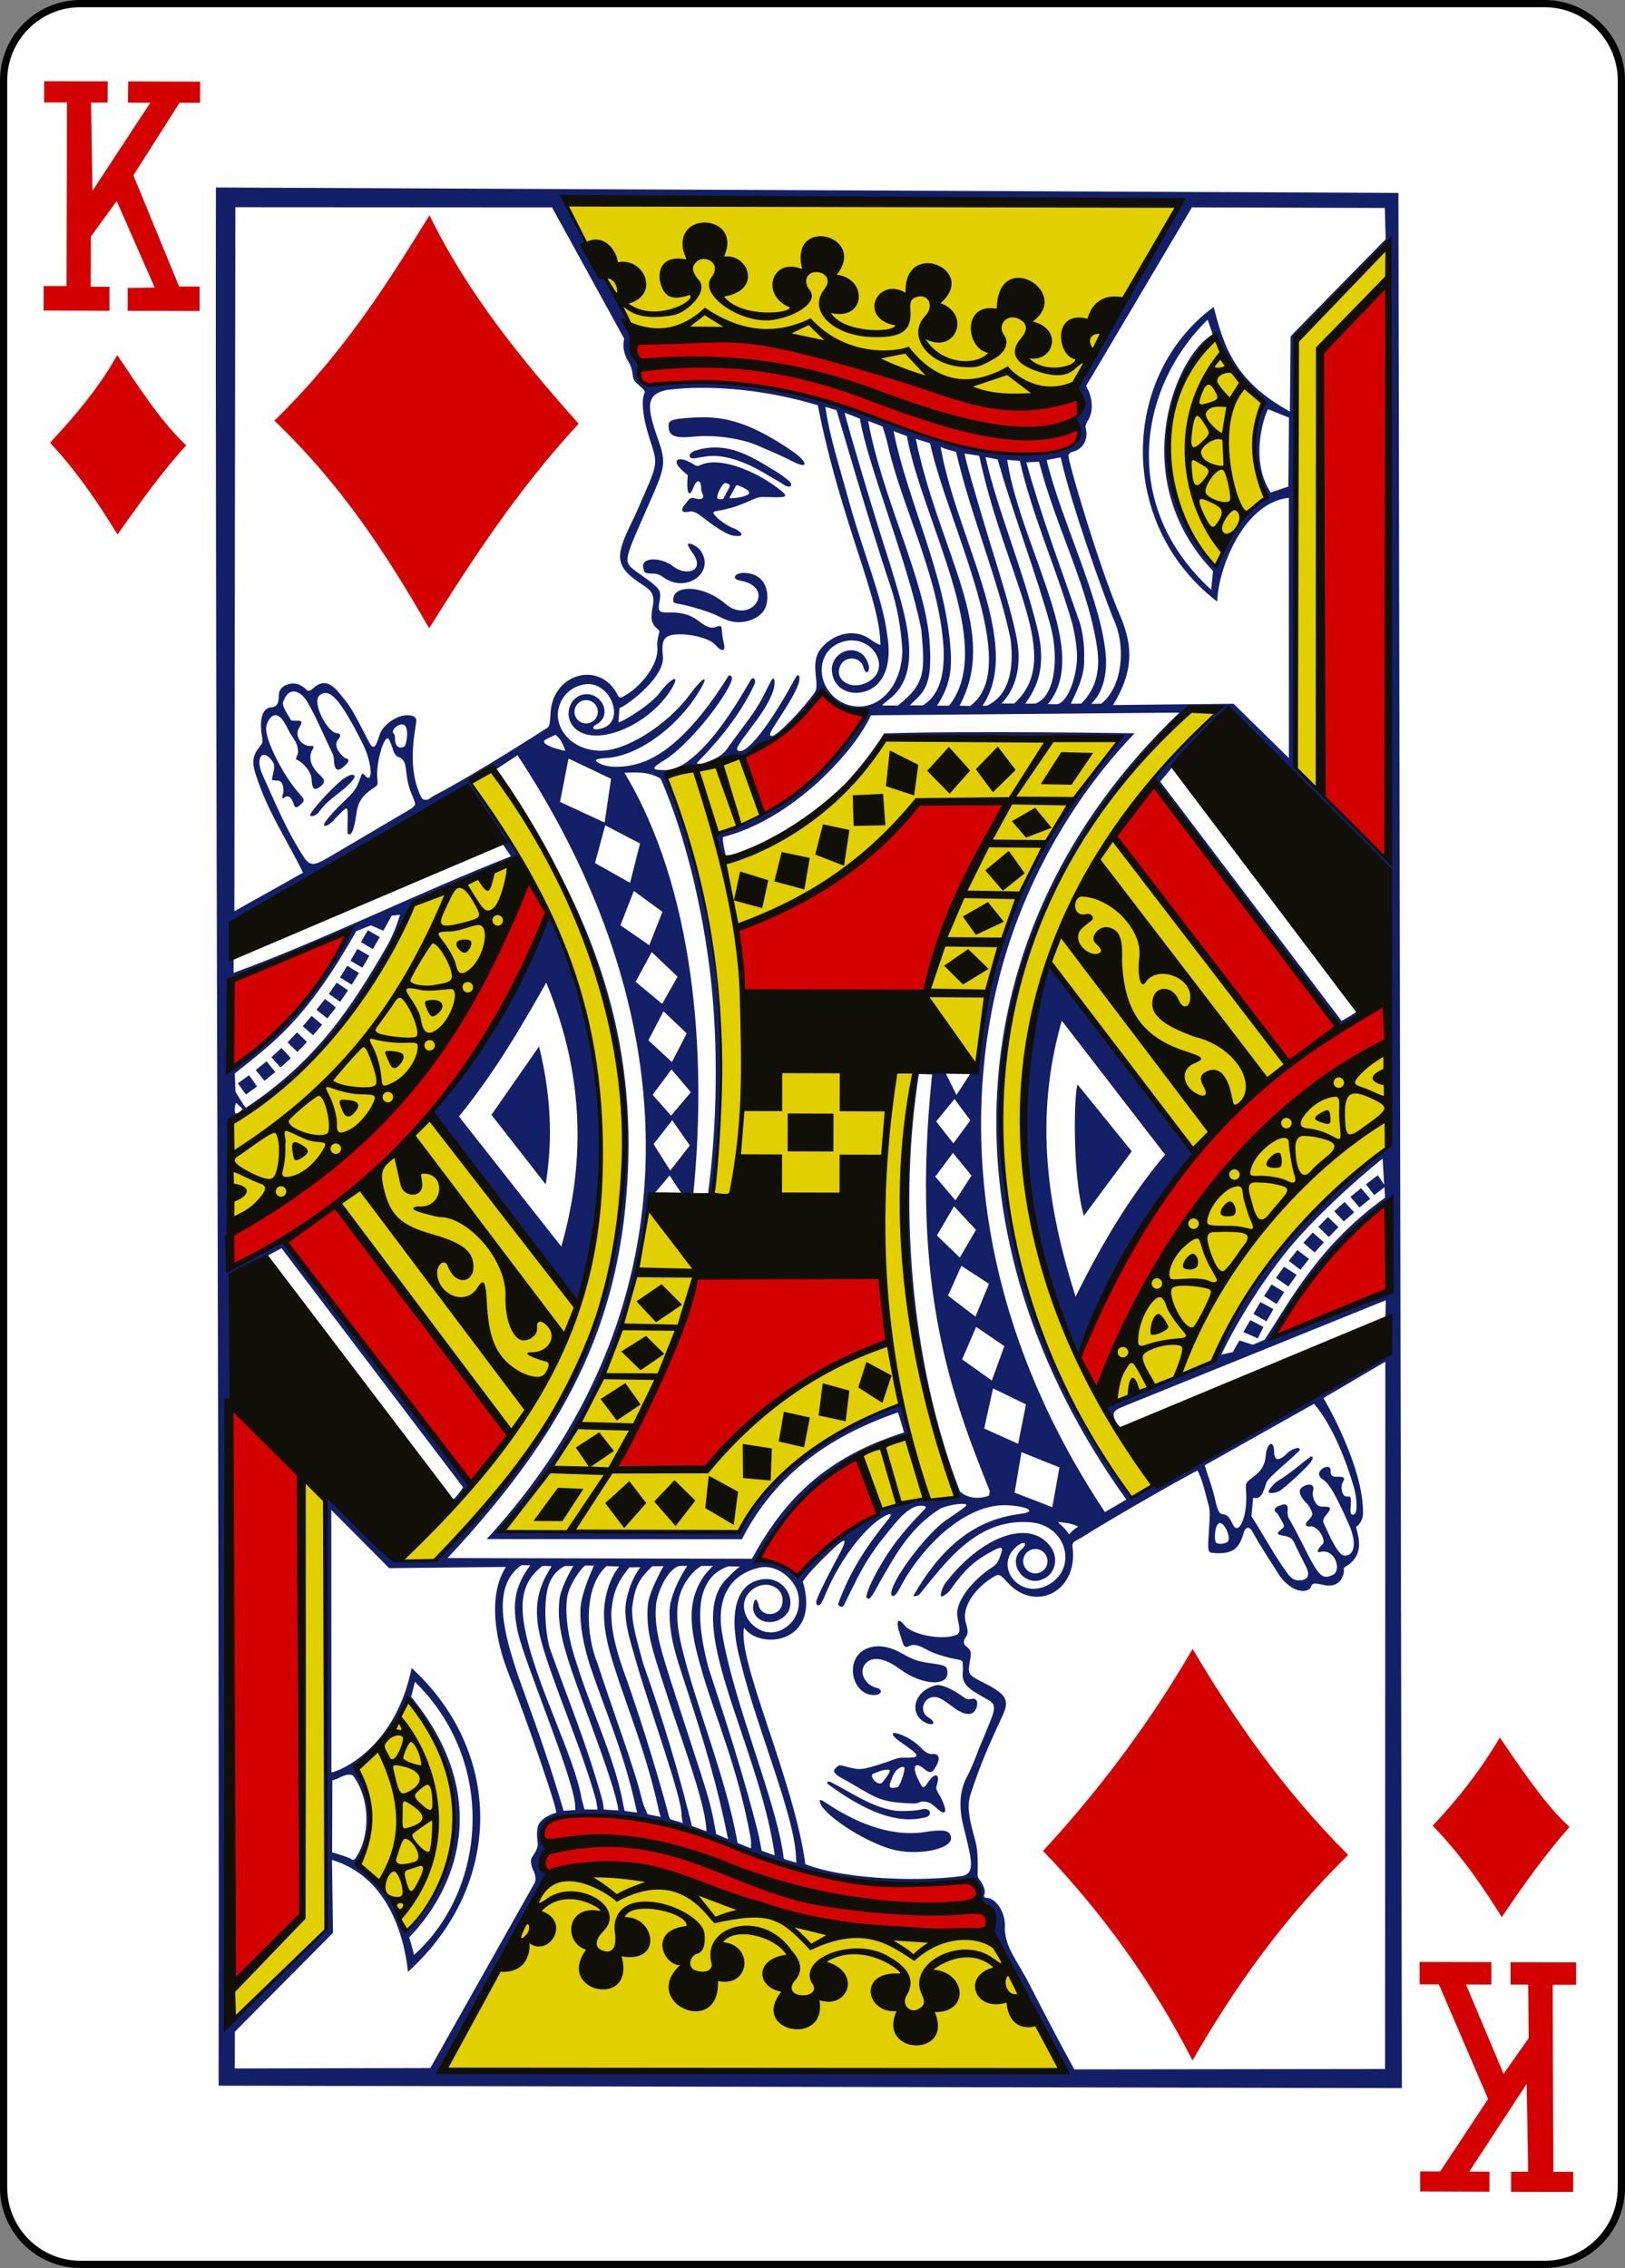 <?xml version="1.0" encoding="UTF-8" standalone="no"?>
<svg
   xmlns:dc="http://purl.org/dc/elements/1.1/"
   xmlns:cc="http://creativecommons.org/ns#"
   xmlns:rdf="http://www.w3.org/1999/02/22-rdf-syntax-ns#"
   xmlns:svg="http://www.w3.org/2000/svg"
   xmlns="http://www.w3.org/2000/svg"
   height="312.797"
   width="224.197"
   xml:space="preserve"
   enable-background="new 74 -106.5 744.1 1052.4"
   viewBox="74 -106.5 224.197 312.797"
   y="0px"
   x="0px"
   id="svg4423"
   version="1.1"><rect x="74" y="-106.5" width="224.197" height="312.797" fill="#808080" stroke="none"/><defs
     id="defs18" /><g
     transform="translate(-259.964,-369.777)"
     id="layer1"><g
       transform="translate(-735.7,486.833)"
       id="g3850"><g
         transform="translate(-6377.938,2318.442)"
         id="g3731"><path
           style="fill:#ffffff;stroke:#000000;stroke-width:0.997"
           d="m 7458.7,-2541.5 202,0 c 5.9,0 10.6,4.8 10.6,10.6 l 0,290.6 c 0,5.9 -4.8,10.6 -10.6,10.6 l -202,0 c -5.9,0 -10.6,-4.8 -10.6,-10.6 l 0,-290.6 c 0,-5.8 4.7,-10.6 10.6,-10.6 z"
           id="rect6969-0" /></g><g
         transform="matrix(0.154,0.002,-0.002,0.154,1083.63,-88.787)"
         id="g4012"><g
           id="g3023"><g
             transform="matrix(1,0.007,-0.007,1,-2088.726,-72.36)"
             id="g2993"><path
               style="fill:#131f67"
               d="m 2177.7,-651.3 c 9.6,512.2 26.1,1141.5 36.4,1699.4 l 1059.8,-19 -37,-1696.7 -1059.2,16.3 z m 313.4,5.3 c 182.9,1.7 366.8,-6.9 551,-8.7 0,0 -64.9,117.7 -84.5,154.8 -4.3,8.1 -4.6,13.9 -2.2,17.2 3.8,5.1 3.6,13.9 -0.4,19 -1.7,2.2 -2.5,3.6 -2.6,4.9 -0.1,1.3 1.1,2.7 2.1,5 3.5,11.1 -4.8,19 -13.6,22.7 -5.9,2.5 -19.1,4.3 -28.8,4 -61.2,-1.8 -182,-51.4 -231.4,-54.5 -34.4,-9 -78.7,-4.8 -115.1,-2.1 -6.9,0.5 -6,-15.6 -6,-15.6 -6.8,-52.8 -45.2,-98.3 -68.5,-146.7 l 0,0 z m 561.1,-5 172.8,-2.9 1.3,27.9 -71.4,75.8 c -6.7,7.1 -12,13 -12,13 l 0.7,67.2 c -50,-25.8 -60.5,-57.4 -70.1,-92.2 -81.8,62.6 -83.3,196.4 8.4,263.7 0.2,-29.9 22,-89.1 62.3,-94.2 l 4.7,233 -50.5,-47.6 -108,3.3 c 17.3,-29.2 17.3,-52.2 5.3,-79 -20.2,-43.9 -51.9,-144.4 -49.6,-144.1 0,0 0.8,-2.2 3.3,-2.8 8.9,-2.2 14.5,-10.9 11.7,-21.2 -0.5,-3.3 -0.5,-2.6 1.7,-6.9 8.5,-15.2 -2.2,-31.2 -2.2,-31.2 l 91.6,-161.8 z m -573.1,11.5 66.9,116.1 c 0,0 -0.8,5.4 -0.3,8.5 0.6,4.5 2.2,8.5 4.9,12.7 1.8,2.8 3.1,6.6 3.6,10.1 0.7,5.8 0.7,5.8 9.4,13.3 1.8,1.6 2.2,2.6 1.5,4.3 -2.7,7.2 -0.8,21.7 5.1,39 7.4,21.8 9.2,21.5 -3.3,51.1 -2.6,6.2 -5.8,14.4 -9.2,22 -15.6,33.5 -17.9,42.6 10.2,59.8 7.9,4.8 10.3,9.1 8.5,19.1 -1.4,7.8 -1.6,12.8 2.2,17.2 2.5,2.8 4.7,3.2 4.1,5.5 -0.4,1.5 -2.1,8 -1.4,13.5 1.9,14.7 -14.7,36.7 -30.1,44.6 -3.1,2.3 -4,-0.4 -5.8,-3.5 -16.6,-27.9 -56.4,-15.8 -58.5,17.9 -0.5,8.9 -0.2,12.7 -2.5,14.7 -0.8,0.7 -3.1,2 -3.1,2 0,0 -59.2,40 -97,60.7 -2.5,1.3 -4.7,3.5 -6.4,3.9 -2,0.4 -3.5,0.1 -4.8,-1.1 -14.5,-26.5 -7.3,-58.2 -6.3,-69.5 -0.4,-4 -3.8,-4.6 -8.9,-4.6 -8.7,0.1 -21,9.1 -23.5,17.3 -2.2,7 -3.6,11.5 -5.7,11.5 -2.1,0 -3.2,-2.8 -8.6,-12.7 -11.2,-20.7 -12.9,-23.3 -23.3,-35.3 -8.3,-9.5 -15.2,-10.7 -23,-3.3 -5.4,5.1 -5.3,0.8 -10.1,-1.7 -8.2,-5.4 -20.3,-0.2 -20.5,7.5 -0.1,6.5 -0.1,11.4 -6.7,12 -7.3,0.6 -10.4,10.2 -8.1,23.6 1.2,7.1 1.4,8.2 -0.7,10.9 -7,8.6 -7.8,14.5 -3.7,26.3 11.7,33.7 28.3,56.2 44,86.7 0,0 -38.2,22.6 -60.8,35.7 l -11.7,-630.3 283.6,-5.5 z m 749.7,20.3 10.6,547.5 -84.2,-79.9 c 0,0 -3.5,-104.9 -4.1,-147.8 -0.7,-42.9 -0.8,-85.8 -1.1,-93.8 -0.3,-8 -0.3,-41.9 -0.7,-76.8 -0.7,-73 -7.3,-63.9 6.1,-78.1 l 73.4,-71.1 z m -160.5,68.5 4.8,13.1 c -34.3,20.5 -74.8,131.9 4.5,211.8 l -1.3,16.8 c -82.9,-72.6 -69.7,-179 -8,-241.7 l 0,0 z m 6.2,15.5 c 12.3,24.3 26.3,45.9 45,58.8 -9.5,23.9 -13.3,50.2 4.1,85.2 -11.7,6.7 -27.8,24.2 -44.2,59.7 -62.6,-61 -50.5,-151.2 -4.9,-203.7 z m -456.3,54.5 c 34.1,-0.5 69.7,4.4 102.5,13.6 22.4,103.5 59.7,172.7 60.3,213.4 0,0 -2.9,-0.4 -9,-4.7 -15,-10.5 -34.4,-4.1 -44.6,9.7 -9.7,13.1 0.6,30.9 -4.3,38.6 -9.3,14.2 -33.6,40.7 -37.7,39.9 -3,-0.6 -2.6,-1.9 7.7,-18.3 10.7,-17.1 18.9,-32.6 15.2,-36.3 -1.6,-1.6 -2.3,1.8 -10.3,16.2 -18.7,33.9 -35.3,54.9 -42.1,52.3 -3.2,-1.2 -1.6,-4 12.4,-23.2 15.8,-21.6 20,-35 18.3,-40.9 -1.3,-4.5 -3.7,2.9 -10.2,16.1 -6.9,14 -19.5,29.7 -29.7,44.7 -3.2,5.4 -7.4,8.6 -12.8,11.2 -4,1.8 -10.4,4.8 -14.1,4.4 -1.9,-0.2 -0.6,-1.4 2,-4 20.2,-21.6 37.5,-45.6 47.2,-68.4 1.5,-3 -0.8,-7.2 -3.3,-4 -14.9,27.4 -35.8,61.6 -58.8,77 -4.9,3.3 -12.4,6.1 -19.2,5.7 -11.5,-0.1 -7.5,-2.8 2.9,-9.6 22.1,-14.8 52.8,-56.6 57.6,-71.3 1.1,-3.5 -0.2,-5.4 -2.4,-5.1 -17.9,29.8 -41.6,62.6 -69.6,76.6 -15.1,7.6 -34.3,9.3 -43.8,4.9 -7,-3.3 -5.3,-4.5 7,-5.5 29.5,-3.4 63.6,-31.8 80.2,-61.4 9.7,-16.4 2.8,-12.6 -8.4,3.3 -19.1,27.1 -57.5,53.4 -81.6,51.8 -24.4,-1 -38.7,-19.6 -35.9,-35.9 1.7,-9.8 8.5,-19.9 22.1,-23 23.2,-5.3 39.2,31.4 17.9,38.7 -7.2,2.5 -10,0.8 -7.4,-2.2 15.7,-7.2 8.3,-26.1 -5.1,-27.8 -8.4,-1.1 -18.1,4.8 -18.3,17.8 0.4,9.7 8.6,19.1 24.6,19 19,-0.1 48,-14.3 65.2,-39.8 12.2,-19.5 0.8,-12.8 -8.4,0.2 -8.1,11.5 -34.5,27.8 -36.5,27.3 l 0.7,-13.1 c 0.4,2.2 40.6,-26.3 37.9,-47 -1.8,-15 0.3,-19.7 16,-19.8 11.7,-0.1 26.7,3.8 31.1,9.1 4.6,5.2 9.6,6.8 7.2,-2.1 -3.8,-14.5 0.4,-17 -8,-14 -5.8,2 -11,-2.6 -16.9,-6.6 -6.5,-4.4 -14.6,-6.2 -24.3,-5.7 -7.2,0.4 -10.5,0 -9.5,-6.8 0.7,-4.8 1.6,-9.2 0.1,-12.3 -2.4,-5.1 -11.5,-10.2 -21.9,-17.6 -12.2,-8.7 -10,-9.3 14.7,-69.1 10.4,-25.1 10.3,-30.2 3.5,-48.5 -10.8,-28.9 -12.6,-40.5 6.6,-44.9 10.6,-1.6 21.8,-2.5 33.2,-2.6 z m 109.3,14.9 10,2.7 c 0.1,0 33,105.7 51.7,157.3 5.7,15.7 10.2,37 11.6,57.1 0,27.7 -15.2,47.8 -34.2,50.3 -13.4,1.8 -28.1,-4.9 -35.1,-19.8 -5.9,-14.1 -1.9,-31 14.2,-37.1 27.9,-10.5 49.1,25 21.8,36.5 -14.1,6 -27.9,-4.1 -21.7,-16.2 4.4,-8.5 17,-7.8 20.2,0.8 2.6,9.2 6.6,4.8 4.7,-1.5 -5.6,-19.8 -31.1,-14.7 -32.8,3.7 0.4,22.7 25.4,27.6 40,14.6 11.3,-10.4 12.2,-28.9 9.1,-44.8 -4.5,-33.2 -24.1,-75.9 -38.3,-124.9 -7.2,-24.4 -17.3,-53.5 -21.2,-78.7 l 0,0 z m 396.6,-5.8 18.8,7.1 0.7,61.7 -15.8,5.7 c -21.3,-31.4 -4.8,-74.5 -3.7,-74.5 z m -379.3,10.7 13.8,5 c 8.3,43.4 45.2,126 58.8,187.9 4.1,37.3 4.9,48.2 -20,68.6 l 0,-0.3 -13.7,0.2 c 0,0 -0.1,-0.8 5.8,-5.4 32.7,-25.4 12,-79.6 -1.3,-121.3 -23,-66.6 -43.7,-134.8 -43.4,-134.7 l 0,0 z m -128.1,6.6 c -1.7,0.1 -3.5,0.2 -5.3,0.3 -20.7,1.5 -24,2.9 -24,7.4 0,8.5 3.6,12.2 22.8,9.8 16.6,-2.1 40.8,0.1 57.5,6.9 19.1,7.8 23.6,9.7 30.5,13.1 17.3,8.5 14.1,-0.2 -1.5,-10.1 -32,-20.4 -54,-28.2 -80,-27.4 z m 149.3,0.3 13,4.7 c 0,0 3.6,10 4.9,15.7 13.5,55.4 48.7,117.3 53.8,182.2 1.3,21.3 -2,41.2 -17.5,51.1 l -11.8,0.2 c 12.4,-12.7 20.7,-16.5 16.4,-60 -6.5,-55.8 -44.6,-125 -58.8,-193.9 z m 23,8.7 12,4.2 c 15,74.8 84.8,185.8 42.6,240.6 l -10.8,0.2 c 9.4,-15.2 13.1,-28.4 11.3,-48.7 -5.5,-68.2 -41.4,-133.7 -55.1,-196.3 z m 20,6.5 12.8,3.7 c 18.7,75.7 87.6,199.2 40.6,234.5 l -9.4,-0.1 c 34.8,-67.6 -20.7,-135.9 -44,-238.1 z m 22.4,6.7 c 4,2.1 9.6,3.1 13.9,4.2 14.5,57.3 40,113.4 52.2,166.7 4.3,29.3 -1.8,51.3 -20,60 l -3.9,0.1 c 16.1,-25.2 12.4,-56.7 3,-90.5 -12.8,-45.6 -36.7,-95.5 -45.2,-140.5 z m -201.3,4.6 c -5.9,0 -12.1,1.1 -18.7,3.3 -6.7,2.7 -5.8,7.9 0.5,6.7 2.1,-0.4 5.8,-1.1 8.3,-1.6 15.3,-2.9 34.3,2.2 57.4,15.7 5.6,3.3 11.7,6.4 13.2,7.5 4.3,3.1 8.7,3 7.1,-1 -0.6,-1.6 -9.6,-8.3 -17.5,-12.5 -16.8,-9.9 -32.5,-18.3 -50.3,-18.1 z m 223.1,1 12.9,1.7 c 26.2,110.9 80.5,179.1 35.8,221.2 l -11.4,0.2 c 12.2,-12.9 17.5,-32.9 12.9,-56.4 -4.6,-23.9 -17.7,-61.8 -28.6,-95.1 -12.5,-38.6 -22.6,-71.3 -21.6,-71.6 l 0,0 z m 18.6,2.8 10.9,1.8 c 13.6,45 36.3,100.7 50.1,147.2 8.5,28.6 5.9,64 -11.9,70.8 l -9.2,0.3 c 14.9,-20.6 16.7,-41.8 9.2,-69.1 -15.2,-55.8 -37.7,-104.5 -49.1,-151 z m 67.3,-1.1 c 11.8,46.7 39.5,117.8 49.5,142.3 13.1,25 10,62.4 -8.8,77.5 l -9,0.3 c 10.7,-10.4 14.1,-27.5 12.1,-45.3 -5.8,-50.1 -42.5,-119 -56.3,-172.2 l 12.5,-2.6 z m -47.8,3.1 11.3,0.8 c 12.1,48.9 34.9,96.1 50,145 2.8,11 5.4,24.5 4.6,34.5 -1.6,20.9 -9.9,37.5 -17.5,37.7 l -7.7,0.1 c 15.5,-19.1 14.3,-44.8 7,-72.4 -12.1,-45.5 -40.2,-100.1 -47.7,-145.7 l 0,0 z m -292.9,5.4 c -4.7,0.1 -4.7,4.4 2.9,10.8 4.7,3.9 4.3,2.6 4.1,5.1 -0.9,10.9 1,20.8 5.2,9.5 1.1,-3 2.8,-6.4 4.6,-6 3.3,1 1.7,7.1 3.4,10.1 2.8,5.4 -0.1,6.7 -6.6,5.2 -4.7,-1.1 -5,1.4 -7.8,4.7 -5,5.8 -4.1,9.2 3.7,7.2 1.3,-0.3 2.4,0 3.4,0.3 2.5,0.5 4.7,2 10.7,6.4 7.6,5.6 18.4,13.1 25.3,14.1 11.1,1.7 8.5,-3.6 -0.6,-6.9 -7.8,-2.8 -17.6,-10.9 -17.6,-13.2 0,-1.8 2.5,-0.8 16.4,-4.9 6,-1.8 14.5,-5.7 18.1,-7.4 5.9,-2.8 6.2,-2.8 15.5,-2.7 15.9,0.2 18.3,-0.4 7,-8.4 -22.7,-16.3 -52.9,-26.6 -68.7,-19.4 -4.8,2.2 -4.7,0.9 -8.2,-1 -4.6,-2.5 -8.3,-3.6 -10.8,-3.5 z m 321.4,-4.2 c 16.6,59.7 47.7,112.9 56,169.6 1.9,16.2 -0.5,32.2 -13.8,46.2 l -9.1,0.3 c -1.3,0 12.4,-22 10.8,-40.6 0.2,-9.9 -1.1,-20.6 -4.1,-31.1 -18.6,-50.2 -36.8,-95.8 -51.2,-143.7 l 11.4,-0.7 z m -280.7,24.7 c 0.1,0 0.2,0 0.3,0 4.3,0.6 4.4,2.3 3.2,4.5 -1.8,3.3 -4.9,9.7 -4.9,9.7 0,0 -4.3,0.9 -5.2,-0.2 -1.6,-2.3 3.9,-13.7 6.6,-14 z m 10.8,1.7 c 0.5,0 1.1,0.2 2,0.6 4.1,1.5 11.2,4.7 8.2,7.3 -3.6,3.1 -17.6,4.7 -16.9,3.4 l 4.5,-8.7 c 1,-1.9 1.4,-2.6 2.2,-2.6 z m -42,53.2 c -0.4,0 -0.7,0.1 -0.9,0.3 -0.8,0.5 1.1,3.7 3.8,7.4 12.7,16.5 -4.4,21.8 -16.7,13 -11.7,-8.8 -29.5,-7.6 -26.8,1.8 1,3.3 0.1,4.9 6.6,4.9 5.7,0 7.2,0.3 12.4,3.7 20,13.2 45.2,-5.4 32.4,-24.5 -2.4,-3.7 -8.3,-6.8 -10.8,-6.6 l 0,0 z m 49.2,25.2 c -7.2,0.1 -11.6,5.6 -2.6,7 32.2,5.2 11.3,38.8 -11.7,22.1 -20.7,-18 -48,-17.4 -48.1,-4.4 0,3.3 0.2,3.4 5,4.2 11.4,1.9 28.5,6.8 35,10 3.9,1.9 7.9,3.6 9,3.8 13.7,4.7 31,-2 34.2,-13.5 3.1,-10.4 0.2,-29.5 -20.8,-29.2 l 0,0 z m -400.6,114.2 c 4.3,0 8.9,3.7 12.3,9.1 7.8,12.6 17.3,33.8 23.3,45.5 1.5,2.9 1.6,5.6 1.6,7 0.6,6.9 2.9,9.5 7,6.3 4,-3.1 9.5,-8.3 2.9,-9.1 -6.7,-4.9 -10.5,-12.1 -6.5,-16.6 2.9,-3.3 1.7,-5.4 -0.7,-5.5 -9.2,0 -23.5,-27.2 -17.1,-33.3 8.6,-8.1 18.5,1.6 39.8,42.1 9.4,17.9 10.2,37.7 2.2,28 -2.7,-2.4 -2.1,-1.2 -5.1,6.7 -2.2,5.9 -4.1,8.7 -12.9,17.4 -10.7,10.6 -17.1,19 -17.3,20.8 -0.4,3.5 5.9,0.1 10.4,-6 10.1,-10.2 10.5,-12.9 10.6,0.4 0.1,12.1 -0.5,14.3 1.7,14.2 3.4,-0.2 5,-9.8 6.4,-21.3 1.7,-10.4 7,-15.7 15.9,-21.7 2.4,-1.6 2.5,-2.7 1.9,-7.3 -1.9,-14.6 5.9,-42.1 9.8,-35.4 0.6,1.5 2.3,5 3.2,7.5 0.8,3.8 3.3,8.2 7,8.4 4.7,3.4 4.7,5.2 6.5,17.8 0.6,4.1 2.5,10.3 3.9,13.5 2.5,6.1 4.7,9.6 3.4,11.5 -0.8,0.9 -2.6,2.6 -2.6,2.6 l -74.3,45.8 c 0,0 -5.8,3.4 -8,4.3 -5.9,2.8 -9.6,0.9 -12.6,-3.5 -16.3,-23.4 -27.7,-49.9 -39.3,-74.2 -7,-14.5 -0.6,-24.2 8.3,-12.6 3.5,4.5 1.8,7.5 0.3,16.3 -0.3,1.6 1.2,1 4,1.4 4.4,-0.5 6.6,3.3 6.5,10 -2.6,9.6 1.1,4.4 2.9,3.9 3.5,0 4.3,2.1 6.3,6 1.3,5.6 3.7,3.9 7.3,0.2 2.9,-3.1 2.9,-3 -3.2,-10 -10.5,-11 -25.2,-36 -29.2,-51.2 -1.1,-4.2 -0.8,-7.6 0,-9.9 4.5,-10.6 11,-10.7 18.3,3.8 1.2,2.5 3.7,6.4 5.4,8.8 2.8,3.9 4.5,7.2 4.6,13.5 -2,5.3 -2.3,5.4 -0.5,6.1 4.5,1.7 12.6,9.7 13.1,16.9 0.5,7.4 1.8,11.2 7.5,6.8 6.5,-5.1 3.7,-7.1 -3,-13.3 -7,-8 -7.5,-15 -3.6,-21 0.6,-2 0.3,-2.5 -2.2,-2.2 -7.9,0.9 -15.8,-9 -10.4,-16.7 2.5,-4.5 2.1,-5.7 -1.4,-5.7 -1.9,0 -4.9,0.4 -6.5,-0.4 -2.4,-4.4 -7.4,-10.4 -7.5,-15.4 2.3,-7.4 5.8,-10.3 9.6,-10.3 l 0,0 z m 470.8,-7.9 c 13.2,7.8 26.2,15.8 40.9,19.4 -32.8,61.7 -86.8,95.4 -132.2,108.9 1.7,7.8 2.9,15.6 10.6,20.2 -0.3,-1.2 -3.9,-15 -3.2,-17.9 62.6,-17.2 116.8,-79.7 130.4,-111.7 l 276.2,-7.9 C 2848.7,1.7 2845.4,278.3 3016.6,507.1 l -19,11.6 C 2865.4,328.1 2863.5,142.3 2899.9,17.1 c 25.8,-88.7 73.8,-157 110.4,-196.2 0,0 -149.8,0.6 -224.3,4.6 -10.5,16.8 -20.4,30.5 -34.7,46.4 0,0 37.2,-37.2 36.1,-43.6 69.1,-1.3 140.3,-6.5 209.4,-2.9 -79,98.1 -117.1,198.5 -122.3,292.5 0,12.2 -0.9,5.4 -4.9,10 l -12.4,20 -10.6,-20.4 c -7,-2.1 -20.6,1.7 -26.4,-0.3 -26.2,127.2 5.2,279.7 44.4,378.8 0,0 -9.3,5.4 -20.9,4.7 -12.7,-2.6 -15.7,1 -26.6,3.4 -12.6,2.6 -16.9,2.7 -19.7,5.9 -1.5,1.8 -4.3,4.3 -7.4,6.1 -30.5,11.7 -65.7,54.1 -65.8,53.5 l -34,-14.6 c 30,-61.7 66.2,-84.3 129.9,-112.6 l -6.4,-27.2 c -67.9,26.7 -110.9,57.9 -144.2,117.8 -41.7,0.1 -210.4,1.9 -210.5,2.5 67.4,-79.5 119.6,-198.4 123.9,-290.5 1.1,-17.9 -1.2,-9.3 6.6,-14.8 l 12.2,-15.1 10,14.5 c 0,0 7.2,8.9 11.6,1.3 10.3,-128.5 -5.6,-274.6 -69.2,-375.5 11,-0.9 21.9,-1.4 32.5,4.6 25.1,54.3 40.6,121.7 47.7,172.3 9,64 9.1,136.5 2.2,198.1 l 4.1,0.5 c 10.6,-80.1 5.1,-165 -7.3,-239.1 -6.4,-38.6 -25.7,-98.9 -38.8,-126.7 -3.6,-7.7 -6.3,-9.6 -3.1,-10.8 75.4,-7.4 109.5,-33.1 135.9,-73.7 l 0,0 z m -208.8,10.4 c 5.8,-0.1 10.5,4.5 10.6,10.3 0.1,5.8 -4.5,10.5 -10.3,10.6 -5.8,0.1 -10.5,-4.5 -10.6,-10.3 0,-5.7 4.6,-10.5 10.3,-10.6 z m 566.4,-4.7 c -21.7,20.4 -39.1,41.4 -57.3,63.7 56.4,74.8 119.1,155.9 171.8,220.6 0,0 17.6,-10.9 17.5,-12.2 -0.1,-0.7 -1.5,-4.2 -1.8,-3.4 -0.7,1.8 -14.3,9.7 -14.3,9.7 l -166.7,-211 c 0,0 8.6,-10.7 11.3,-14.1 12.6,-4.4 47,-48.6 48.8,-47.8 28,20.7 112.8,108.8 145.4,135.7 l 4.8,248.8 c -3.1,10 -91.2,49.9 -151.4,194.2 -31.2,18.2 -66,28.3 -98.2,44.3 0,0 8.5,12.9 12.6,16.3 -5.2,-10.6 -6.1,-12.7 5.1,-17.4 l 232.9,-99.7 -0.1,19.3 -3.2,33.4 c -63.1,40.5 -116.7,57.9 -203.5,118.9 -6.2,1.6 -11.2,7.7 -17.8,8.1 -230.3,-326.6 -91.2,-578.1 37.4,-705.5 l 26.7,-1.9 z m -730.6,29.8 c 6.1,0 4.8,14.2 2.7,19.2 -4.5,3.6 -9,0.6 -9,-6.1 0,-2.2 -0.5,-4.2 -1,-4.5 -3.5,-2.1 2.1,-8.6 7.3,-8.6 z m 137.3,6.5 c 5.2,3.8 7.2,9 9.2,14.2 -7,-1 -25.7,-6 -17,-10.3 l 7.8,-3.9 z m -33.6,19 c 166.2,241.9 163.5,502.1 -13.6,702.3 l 228.6,-4.4 c 28.1,-57.9 75.9,-93.8 137.6,-116.4 l 5.7,17.9 c -70.9,24.1 -106.3,62.7 -134,115.8 l -272.6,4.8 C 2512.4,457.1 2558.7,361 2564,232.1 2569,109.3 2535.9,-2.1 2438.7,-135.2 l 19.3,-13.2 z m 45.7,2 38.5,17.4 -5,39.3 -40.3,-17.7 6.8,-39 z m -68.7,12.3 c 209.6,305.2 125.9,524 -33.9,707.6 l -30,1 -71.1,-63.8 8.3,395.1 c 0,0 -67.1,68.1 -74.8,76.2 -7.6,7.6 -13.6,-3.8 -13.6,-3.8 l -9.1,-523.8 2.7,-20.6 -1.1,-112.9 43.1,-23.7 166.9,210.9 c 0,0 -6.4,9.8 -9.4,11.5 -2,1.2 -0.5,3 1.2,2.8 4.6,-0.7 17.4,-15.5 14.6,-17.8 -60.5,-72.3 -173,-213.8 -173,-213.8 l -45.4,24.7 c 0,0 -0.3,-93.7 -1.8,-129.7 1.6,-8.5 8,-6.4 12.2,-10.2 52.1,-34.8 88.6,-76.9 110.8,-117.4 1.6,-3 11.5,-21.2 12.4,-22.9 3.5,-5.9 12,-24.3 17,-36 2.8,-6.6 5.7,-14.5 6.9,-15.5 31.6,-10.9 64.6,-26.2 96.2,-39.9 l -47.1,-67.9 18,-10.1 z m -125,6.1 c -1.7,0 -6.1,2.1 -11.9,7.6 -10.8,10.1 -24.9,26.7 -24.9,29.8 3,1 5.5,-0.7 7.8,-3.1 8.9,-13.7 23,-19.2 31,-31.2 1.3,-2.3 -0.1,-3.2 -2,-3.1 z m 103.1,12.5 c 0,0 32.5,45.6 40.8,57.7 -82.9,34.5 -169.4,79.7 -246.3,109.3 l -0.3,-18.5 11.6,-33.4 194.2,-115.1 z m 124.7,28.3 31.5,15.6 -8.2,35.4 -31.8,-17.1 8.5,-33.9 z m 26.8,58.2 26,18.2 -11.2,30.1 -26.2,-17.3 11.4,-31 z m -209,25.6 c 0,0 -3.7,13.9 -10.1,26.4 -30.8,55.7 -61,105.3 -124.4,149 -2.5,-2.1 -9.7,-14.2 -9.7,-14.2 l -0.9,-16.3 C 2244,113.6 2273.1,93 2316.7,12 l 13,-5.5 11.2,4.6 7.3,-13.6 7.4,-0.9 z m 133.5,-2.3 c -28.5,63.3 -56.4,128.5 -102.7,178.2 l 132.1,177.7 c 40.3,-127.8 22.4,-246.6 -29.4,-355.9 l 0,0 z m -162,16.6 -6,10.8 10.8,6 6,-10.8 -10.8,-6 z m -17.5,1.4 c -22.4,52.6 -56.8,93.5 -102.3,123.2 l -3.1,-76.6 105.4,-46.6 z m 8.5,15.5 -6,10.8 10.8,6 6,-10.8 -10.8,-6 z m 263.6,-2.4 23.6,21.6 -13.3,24.6 -24.2,-19.3 13.9,-26.9 z m 356.4,4.5 c -0.1,0.1 -0.1,0.1 0,0 -38.7,127.8 -24.3,248.8 33.6,353.4 26.3,-68.9 48.1,-115.1 100.5,-188.9 C 3038.3,151.7 2941.4,28.5 2938.1,29.9 Z m -628.8,13.2 -6.3,10.6 10.6,6.3 6.3,-10.6 -10.6,-6.3 z m 178.5,11.6 c 38.4,87.4 36.5,166.8 18.2,236 l -94,-114.6 c 32.9,-42.4 54.6,-82.4 75.8,-121.4 z m -187.7,3.7 -6.8,10.3 10.3,6.8 6.8,-10.4 -10.3,-6.7 z m -10.1,14.8 -7.5,9.9 9.9,7.5 7.5,-9.9 -9.9,-7.5 z m 303.3,5 21.2,19.4 -12.7,25.9 -21.5,-19 13,-26.3 z m -315,10.4 -7.8,9.5 9.5,7.8 7.8,-9.5 -9.5,-7.8 z m 671.9,-9.1 94.9,118.1 c -30.4,37.5 -55.4,81.5 -77.6,128.8 -27.3,-80.6 -40.4,-159.9 -17.3,-246.9 l 0,0 z m -684.7,24.2 -8.4,9.1 9.1,8.4 8.4,-9.1 -9.1,-8.4 z m 217,8.2 -41.4,62.1 49.8,61.3 c 4.6,-33.7 5.1,-72.8 -8.4,-123.4 l 0,0 z m -230.6,6 -9,8.5 8.5,9 9,-8.5 -8.5,-9 z m -13.2,12.2 -9.5,8 8,9.5 9.5,-8 -8,-9.5 z m 362.8,0 17.8,20.1 -17.3,21.3 -16.9,-18.3 16.4,-23.1 z m 221.7,-0.3 11.8,0.2 c -16,191.9 23.8,288.2 59.1,371.9 0,0 0,3.4 -1.1,4.4 -5.5,2 -16.6,4.2 -25.6,-3.5 -47.5,-115.9 -60,-259.6 -44.2,-373 z m -599.9,13.1 -9.9,7.4 7.4,9.9 9.9,-7.4 -7.4,-9.9 z m 742.4,-6.3 c -3,0.1 -4.2,78.9 7.8,117.2 l 41.7,-58.6 -49.5,-58.6 z m -110.2,14.9 14.6,18.9 -14.8,20.9 -15.8,-19.3 16,-20.5 z m -643.3,16.6 c 0.7,-0.1 1.9,1.8 4.2,3.4 2.2,2.2 1.9,2 -0.5,4 -3.7,3 -4.8,2.6 -4.8,-2.1 0.3,-3.8 0.5,-5.2 1.1,-5.3 z m 390.9,7.5 16.2,22.3 -17.1,22.8 -15.4,-23.4 16.3,-21.7 z m 252,24.2 17,20 -13.9,22.5 -18.5,-20.9 15.4,-21.6 z m 384.9,-2.5 1.9,23.3 -5.9,-8.4 -10.4,8.3 7.5,9.6 9.1,-7.3 0.7,9.4 c -57.8,43.3 -82.2,92.4 -105.3,129.3 l -10.5,4.7 -12.1,-3.6 -5.7,10.5 -10.2,2.6 c -0.3,-0.1 19.7,-45 54.6,-91.1 31.1,-41.1 86.2,-87.7 86.3,-87.3 l 0,0 z m 7.4,36.4 2,83 -104,42.3 c 26.3,-46.8 57.6,-90.4 102,-125.3 z m -26.2,-9.6 -9.4,8 8.4,9.3 9.4,-8 -8.4,-9.3 z m -14.5,12.7 -9.1,8.4 8.8,9 9.1,-8.4 -8.8,-9 z m -349.7,10.8 20.1,20.7 -14,25.1 -20.9,-19.4 14.8,-26.4 z m 335.1,2.9 -8.5,9 9.6,8.9 8.5,-9 -9.6,-8.9 z m -13.4,14.2 -8.1,9.3 10.2,8.5 8.1,-9.3 -10.2,-8.5 z m -13.4,15.9 -7.5,9.8 10.6,7.9 7.5,-9.9 -10.6,-7.8 z m -300.6,20.2 25,15.6 -11.5,29.6 -25,-18.3 11.5,-26.9 z m 289,-5 -7.1,10.2 11.3,7.4 7.2,-10.5 -11.4,-7.1 z m -10.9,16.1 -6.5,10.5 11.4,7 6.5,-10.9 -11.4,-6.6 z m -9.7,15.9 -6,10.8 11.8,6.4 6,-11 -11.8,-6.2 z m -8.7,16.4 -6,10.8 13,5.4 4.9,-10.3 -11.9,-5.9 z m -245.4,11 25.6,16.7 -10.6,31 -27,-18.4 12,-29.3 z m 367.1,23.8 12.4,633.3 -278.3,5.9 c 0,0 -13.4,-22.7 -41.6,-75.1 -11.9,-22.2 -21.8,-31.5 -23.2,-49.3 0.9,-10.4 -4.2,-22.2 -12.8,-26.8 -2.9,-1.5 -7.7,0.5 -6.1,-4 1.7,-4.9 -3.9,-12.4 -5.4,-14 -1.7,-2.8 -0.7,-3.5 -1.1,-14.1 -0.4,-10.2 -1,-14.5 -3.3,-22.1 -5.9,-19.4 -7.3,-29.1 -4.3,-39.2 7.8,-25.8 16,-45.6 26.7,-69.6 6.2,-14.1 5.1,-19.5 -14.8,-29.3 -14.9,-7.3 -16.9,-7.2 -15.2,-18.4 0.8,-5.2 1.5,-8.5 0.4,-11 -0.7,-1.5 -3.2,-3.6 -4.6,-4.8 -2,-1.6 -1.4,-5 0.5,-7.6 1.9,-2.5 1.8,-6.1 -0.2,-12 -4.3,-12.4 4.6,-29.1 21.7,-40.8 7.6,-5.2 7.4,-4.1 15.5,4.1 23.7,24.1 58.1,8.1 57.5,-26.4 -0.2,-10.8 -3.8,-10 6.3,-15.3 34.1,-22.5 104.1,-63.7 103.7,-62.6 4.8,9.3 6.5,17.3 9.5,27.4 2.7,8.6 2.4,9.3 1.7,26.2 -0.6,15.3 -1,18.8 2.6,19.7 20.5,1.9 25,-5.4 28.7,-18.7 1.6,-5.9 4.9,-4.7 6.9,-2.3 8,14 18.1,28.5 24.7,38.5 8.3,12.7 22,18.8 29,12.6 1.4,-5 2.6,-5.2 11.7,-3.3 11,2.3 17.1,-3.9 18,-12 0.4,-3.2 -2,-3 3.8,-6.3 14.3,-11 8.5,-25.6 6.2,-34.4 0.2,0.5 6.1,-3.8 6.1,-12 -0.1,-43 -38.4,-104.2 -37.5,-102.6 l 54.8,-33.7 z m -350.9,30.9 29.8,13.8 -6.3,35.4 -30.7,-13.1 7.2,-36.1 z M 3183,418 c 17.4,19.4 30.3,52.1 37,73.5 3.3,10.6 3.9,22.8 1.2,24.5 -2.7,1.7 -4.1,0 -3.6,-6.4 0.3,-5.3 0.4,-9.4 -1.9,-9.3 -6.6,1.8 -7,-8.2 -6.4,-10.5 0.4,-1.6 1.2,-2.7 1.6,-3.6 1.6,-3.9 -2.7,-3.3 -7.1,-3.3 -3.9,0.2 -4.9,-2.2 -4.8,-5.9 -0.2,-4.1 -5.6,-3.2 -8.6,0 -2.8,2.9 -2.1,6.2 1.7,8.5 5.5,3.3 10.9,11.4 24.2,39.7 7.7,16.4 5.7,28.2 -3.1,28.2 -6.1,-0.1 -13.6,-16.8 -19.6,-29 -1.5,-3.2 2.1,-6.8 3.4,-8.6 3.3,-4.5 2.8,-5.9 -2.3,-5.9 -4.7,0 -6.7,0.5 -9.7,-5.3 -1.1,-2.2 -1.9,-5.5 -1.6,-7.6 2.3,-6.5 -2.7,-7.9 -7.5,-5.4 -6.1,2.7 -5.9,8.1 3.5,16.8 6.2,9.7 4.6,9.1 -1,15.8 -1.1,2.4 -0.4,3.8 2.1,3.8 7.2,-2.3 15.2,10.5 13.2,15 -2.2,1.9 -8.1,9 -2.3,7.5 11.8,-3.4 19.3,13.8 12.4,19.8 -10.3,5.4 -12.8,3.8 -29.4,-28 -5.2,-9.9 -11.3,-20.5 -12.1,-21.5 -0.8,-1.1 -1.1,-4 -1.1,-6.4 0.6,-5.8 -1.9,-7.1 -6.9,-4.7 -3.8,1 -7.1,4.1 -2.3,7 5.8,9.6 7.8,11.1 4.7,13.6 -6.9,5.7 -3.9,5.4 4,6.8 3.9,1.1 5.8,3 6.9,5.4 4.2,9 11.6,21.7 12.4,24.3 2.5,6.6 -1.7,9.7 -7.6,9.5 -6.1,0.3 -9,-4.5 -12.1,-8.6 -11.4,-15.3 -19.7,-30.5 -31.4,-48 l 1.2,-16.5 c 0,0 3,0.6 4.7,-0.2 3.3,-1.6 5.1,-6.8 6.9,-13.7 2.9,-6 20.3,-19.8 27,-27.2 1.2,-0.8 2.3,-2.2 2.3,-3 -0.1,-2.7 -7.7,-0.7 -12.6,5.1 -7.3,6.7 -10.4,4.5 -10.4,-3.9 -0.9,-10.3 -7.1,-5 -7.3,5.1 -0.7,8 -3.4,12.9 -8.8,17.4 -10.4,8.6 -8.7,6.4 -8,18.1 1.2,20.4 -6.4,37.3 -11.7,26.2 -1.9,-3.9 -4.1,-8.4 -8.7,-8.5 -3.3,-0.1 -4.9,-3.2 -6.9,-11.1 -2.9,-12.7 -6.8,-20.9 -10.4,-32.5 l 96.8,-57 z m -261.2,48.5 34.3,13 -5.7,35.7 -34,-12.3 5.4,-36.4 z m 259.7,-1.3 c -0.2,0 -0.5,0.1 -0.8,0.2 -9.5,7.4 -18.2,15.7 -28.5,22.1 -3.9,2.4 -8.4,8.5 -8.4,10.1 0,1.6 4.7,1.4 9.2,-0.6 4.3,-2 28.6,-25.6 28.6,-27.7 1.7,-2 1.5,-4.2 -0.1,-4.1 l 0,0 z m -311.9,48.7 c 8.1,-0.2 3.4,2.3 -14,14.8 -16.9,12.2 -44.6,50.3 -47.6,64.3 -1.4,6.4 2.7,6.8 7,-2 20.1,-40.4 58.9,-77.7 95,-76.7 17.7,0.5 27.3,5.1 12.7,7.4 -40,5.6 -69.6,29 -95,75.1 0,1 2.4,0.9 5.1,-0.9 23.5,-29.8 49.9,-69.1 97.4,-66.8 34.3,1.5 44.8,42 16.6,56.5 -24.6,12.6 -48,-16.6 -27.7,-34.5 6.6,-5.8 10.8,-3.4 4.5,2.5 -13.5,12.7 3.7,34.7 20.3,25.9 10.1,-4.5 14,-19.1 4.8,-30 -20.4,-24.2 -63.2,-4.8 -92.5,35.4 -3.1,4.2 -5.6,13.3 -3,12.3 4.6,-2 7.4,-5.7 10,-9.9 10.5,-15 18.6,-22.7 32.9,-30.9 11.1,-6.4 11.8,-5.2 7.8,5.6 -1.7,4.5 -3.1,6.1 -7.4,8.9 -18.1,12.8 -29.1,29.7 -29.4,40.4 -0.2,7.8 5.7,17.8 -0.5,20 -10.4,5.1 -39,1.6 -46.9,-8.1 -5.7,-7 -7.7,-2.8 -3.4,8.6 2.9,7.6 2.8,11.9 7,11 5.2,-2.9 8.8,-2.3 19.1,3.1 5,2.6 13.7,4.9 19,6.1 9.7,2.1 11.7,1.1 11.6,5.3 0,1.3 0.5,4.9 0.2,7.2 -1.3,12.6 9.2,16.7 23.7,24.7 8.5,4.7 5.2,9.7 -4,33.9 -4.8,10.9 -8.9,25.6 -14.9,36.7 -5.6,12.5 -5.8,26 -1.8,41.4 7.5,28.5 12.7,43 0.4,45.8 -31.8,5.4 -102.3,6.4 -141,-7.7 -11.1,-73.6 -65.2,-182.2 -59,-210.7 13.7,19.9 69.5,13.6 51.7,-42.4 0,0 4.5,-6.9 13.4,-16.3 23.1,-24.2 28.8,-28.3 18,-7.1 -8.3,16.3 -18.8,37.5 -19,41.6 -0.1,3.3 2.4,4 4.3,1.3 1.4,-2 3.1,-6.7 4.5,-10.2 13.4,-33 36.8,-63 53.2,-70.4 4.2,-1.9 4,0 1.2,3.7 -19,24.5 -33.4,47.1 -43.4,76.4 -0.4,3 3.9,4.2 5.2,1.3 17.5,-38.5 22.8,-47.2 44.7,-74.5 8.6,-10.7 16.7,-16.2 23.2,-15.7 5.7,0.4 4,1.4 -1.1,7 -3.9,4.3 -9.7,10.3 -19,22.5 -16.5,21.5 -32.8,56.2 -26.6,54.3 1.1,2.9 6.3,-6.4 10.6,-15.2 11.9,-20.9 24.5,-48.4 53.4,-66.8 6.1,-2.4 12.8,-4 18.7,-4.2 l 0,0 z m -564.9,16.7 52.9,51.1 104.6,-3.2 c -16.8,27.1 -6.8,68.5 3.1,92.6 19.5,47.3 48.2,125.4 46.2,126.6 0,0 -15.1,4.2 -16.4,13.9 -1.8,14.3 4.4,13.2 -4.3,26.2 -2,2.9 -0.6,8.4 1.7,12.7 1.5,3.2 2.9,8 0.3,11.7 l -89.4,166.3 -175.1,3.9 -0.6,-32.9 86.1,-90.3 -2.2,-65.3 c 48.1,13.4 65.4,62.4 70.1,98.9 85,-80.4 80.8,-199.1 -2.2,-272.1 -14.5,79 -71.2,96.4 -70,94.8 l -4.8,-234.9 z m 650.9,-2.2 c 5.6,0.3 13.2,1.1 18.4,3.7 -3.4,2.1 -5.9,4.7 -8.1,7.2 -3,-4.8 -6.8,-7.5 -10.3,-10.9 l 0,0 z m 145.1,-2 c 4.7,-0.1 10.6,13.4 7.4,16.7 -1.8,1.8 -7.8,2.6 -10,1.3 -2.8,-2 -1.7,-17.9 2.6,-18 z M 2936,553 c 6,-0.1 11,4.7 11.1,10.7 0.1,6 -4.7,11 -10.7,11.1 -6,0.1 -11,-4.7 -11.1,-10.7 -0.1,-6 4.7,-11 10.7,-11.1 z m -459.9,23.6 7.8,0 c -13.9,19.3 -15.6,35.8 -10.1,59.4 6.2,26.7 51.3,126.4 54.6,154.1 0.1,1.2 0.3,4.8 0.3,4.8 l -10.6,0.9 c 0,0 -0.8,-2.8 -1.2,-3.9 -15.8,-49.9 -31.3,-87.9 -42.2,-116.9 -10.8,-31.3 -27.5,-77.8 1.4,-98.4 z m 57.3,-0.8 c 0.1,0 0.1,0 0.2,0 l 7.5,-0.1 c -0.3,0.2 -10.8,23.9 -11.4,38.1 -0.6,16.2 3.6,33.7 9.3,51 13.3,37.4 32.6,78.9 43.7,126.2 0.1,0.6 1.3,5.1 1.3,5.1 l -11.2,-1.3 c 0,0 -1.2,-4.8 -1.3,-5.5 -8.4,-41.6 -30.7,-84.6 -44.2,-125.4 -6.9,-18.6 -11.9,-41.4 -9.8,-59 1.5,-12.4 13.6,-28.8 15.9,-29.1 l 0,0 z m 91.1,-1.5 c -7.8,12.5 -14.7,28.1 -15,40.2 -0.1,22.6 6.9,41.5 13.8,61.4 21.3,61.1 31.7,93.3 42.7,142.4 l -10.8,-4.4 c 0,0 -0.5,-2.8 -0.7,-3.6 -6.3,-30.7 -6.6,-28 -42.2,-131.2 -8.3,-24.8 -16.3,-46.5 -15.2,-67.2 0.1,-11.8 10,-35.4 20.8,-37.4 l 6.6,-0.2 z m 12.9,-0.2 10,-0.2 c 0,0 -5.4,5.9 -7,8.2 -17.1,24.6 -11.6,50.6 -2.3,81.5 12.7,42.6 35.7,90 48.4,155 0.2,1.2 0.1,7.5 0.1,7.5 l -12,-4.6 c -11.9,-59.6 -39.7,-121.1 -53.6,-174.6 -8.1,-31.4 -6.3,-51.4 10.9,-68.9 4.4,-3.6 5.5,-3.9 5.5,-3.9 z m -122.4,2.5 7.5,-0.1 c 0,0 -12.2,20.8 -12,32.9 -1.7,21.7 6.6,45.6 16,70.5 14.5,38.4 33.7,84.7 39.7,109.2 0.2,1 1.1,5.4 1.1,5.4 l -13.1,-0.5 c 0,0 -0.8,-5.9 -1.6,-8.7 -16,-52.6 -31.4,-86.5 -49.6,-134.5 -2.8,-7.3 -7.5,-36.1 -2.8,-54.9 3.7,-14.6 14.8,-19.3 14.8,-19.3 l 0,0 z m -20.1,0.3 8.1,0.1 c 0,0 -1.2,2.2 -4.2,7.6 -14.3,27 -7.2,51.3 2.4,78.3 12.8,36.1 32.8,80 45.5,121.7 0.7,2.4 1.8,9.5 1.8,9.5 l -11.7,0.1 c 0,0 -2.5,-8.5 -2.7,-9.4 -7.3,-38.7 -43.9,-102.9 -54,-152 -5.6,-26.4 -1.5,-42.9 14.8,-55.9 z m 108.4,-1.9 c 0,0 -12.4,22.4 -13.3,34.7 -1.9,24.2 6.2,44.1 15.4,71.2 16,46.8 38.3,101.6 40.7,126.8 0.1,0.8 0.4,3.9 0.4,3.9 l -13.2,-4.5 c 0,0 -0.6,-2.6 -0.9,-3.5 -12.3,-45.5 -26.6,-90.7 -45.8,-141.6 -4.8,-17.2 -11,-34.5 -10.7,-49.4 2.3,-19.9 5.6,-25.3 17.2,-37.3 l 10.2,-0.3 z m 57.9,-1 10.6,0 c 0,0 -3.1,1.8 -10.5,9.9 -41.1,38.9 28.6,145.5 46,243.4 0.2,1 0.7,4.7 0.7,4.7 l -11.7,-4 c -1.2,-4.9 -2.1,-10.8 -3.6,-16.1 -13.6,-50 -31.4,-101.2 -47.7,-147.8 -9.3,-33.9 -13,-63.9 2.3,-81 4.7,-5.7 13.9,-9.1 13.9,-9.1 l 0,0 z m -109,2 11.3,0.1 c -8,10.4 -12.5,26.4 -12.7,40.5 -0.1,16.8 4.6,33 10.4,50.1 11.9,35.1 28.8,73.3 40.7,120.8 0.7,3.1 1.2,5.2 1.6,6.5 0.5,2.2 1.8,5.6 1.8,5.6 l -11.9,-2.2 c 0,0 -1.3,-3.1 -2.1,-4.7 -1.2,-2.4 -2.4,-5.5 -3.4,-9.2 -6.2,-24.8 -28.4,-80.9 -42,-120.2 -10.8,-24.6 -14.3,-68.2 6.3,-87.3 l 0,0 z m 140.9,-2 c 14.4,-0.8 27.7,11.2 31,22.7 3.2,12.2 -0.4,26 -13.7,33.1 -21.6,11.4 -45.6,-17.5 -28.7,-34 12.8,-12.5 32.3,-3.8 28.3,12 -2.5,10.3 -18,11.2 -20.7,0.9 -0.8,-3.4 -2.5,-6.8 -3.7,-4.9 -7.7,19 19.4,27.3 30.3,9.6 6.4,-14.2 -6.6,-32 -25.1,-28.2 -25.4,5.2 -27.8,37.6 -16.5,75.1 15.8,59.4 52.5,139 53,175.8 0,0.5 0.2,2 0.2,2 l -11.2,-3.1 c 0,0 -0.1,-0.6 -0.2,-1.2 -7.6,-51.3 -47.3,-135.8 -59.4,-201 -5.3,-29.8 6,-51.6 32,-58 1.4,-0.5 2.9,-0.7 4.4,-0.8 l 0,0 z m -110.6,2.4 c -7.7,10.6 -12.5,26.5 -12.6,37.7 0.1,16.5 6.3,32.4 11.4,49.5 13.1,42.2 43.4,119.9 42.6,134.6 0.3,1.6 1.2,6.4 1.2,6.4 l -11.2,-3.1 c 0,0 -0.5,-0.7 -1.3,-2.7 -4,-14.5 -22.8,-76.5 -43.5,-130 -8,-21.5 -12,-38.3 -11.7,-52.7 1.3,-19.8 6.8,-28.2 15.3,-39.4 l 9.8,-0.3 z m 213.6,66.5 c -28.9,2.2 -25.5,37.4 -7.5,43 6.4,1.7 10.2,0.1 11.2,-1.4 1.1,-1.6 -0.2,-4 -4.4,-4.5 -12.2,-3.8 -16.8,-18 -6,-24.2 5.9,-3.2 15.5,-1.4 27.2,7 20.9,14.9 46.2,15.4 42.6,0 -0.9,-3.7 -2.5,-4.2 -17.6,-6 -12.3,-1.5 -17.9,-5.2 -23.3,-8 -8.4,-4.5 -15.9,-6.2 -22.2,-5.9 l 0,0 z M 2382.7,683 c 76,71.6 66.9,186.2 4.1,244.5 -1.4,-4.6 -4.4,-15.9 -4.7,-15.5 47.1,-50.8 68.3,-133 -2.7,-215.7 0.5,0.3 1.5,-6.1 3.3,-13.3 z m 468.2,-6.4 c -0.7,0 -1.3,0.1 -1.9,0.3 -19.3,5.6 -22.9,24.8 -10.2,32.5 7.8,4.7 13.6,1.6 4,-4 -8.3,-4.9 -4.5,-18.1 5.5,-18.1 4.3,0 7.3,1.8 18.5,9.8 9.2,6.5 17.8,6.9 19.6,-2.2 1.1,-5.4 -0.8,-7.8 -6.5,-6.3 -2.5,0.7 -4.1,-0.8 -7.6,-3.1 -7.9,-5.3 -16.4,-9.1 -21.4,-8.9 z m -475.6,22.8 c 68.7,77 48.5,158.8 4,207.4 -13.1,-36.6 -44.1,-59 -44.1,-59 11.1,-25.8 17.5,-52.6 -4.7,-85.9 19.8,-18.5 36,-38.6 44.8,-62.5 l 0,0 z m 438,20.8 c -3.2,0 -2.1,3 5.5,8.1 18,11.8 19.5,13.9 2.3,13.9 -4.4,-0.2 -11.1,3 -15,4.4 -22.3,7.9 -23.4,7.3 -34.2,5 -3.6,-0.8 -7.3,-2.2 -8.8,-0.8 -2.4,2.3 -5.1,3.8 -2,7 2.3,2.4 6.4,4.1 11.5,6.9 26.3,14.5 28.8,18 59.4,18.3 3.5,0 5.3,-1.8 7.3,-1.9 5,-0.1 7.6,1 12.8,5.6 9.4,8.3 9.7,2.1 4,-8.9 -3,-5.8 -5.5,-7.1 -4.2,-11.6 3.1,-10.1 -1.6,-12.1 -7.5,-3 -4.4,7.1 -4.9,6.9 -9.3,-2 -5.9,-11.1 -3.3,-16.4 5.4,-9.2 6.6,5.4 8.2,1.3 10.7,-3.2 3.2,-5.8 2.6,-11 -3.3,-10.4 -3.4,0.3 -6.6,-1.2 -9.4,-4.1 -5.3,-5.6 -15.5,-12.6 -25.2,-14.1 l 0,0 z m 7.9,30.2 c 0.7,0 1.2,0.3 1.5,1 0.1,3.7 -2.3,11.3 -4.3,15.3 -0.6,1.8 -1.8,2 -3.4,2.4 -5.4,1.1 -5.8,-0.6 -4.9,-3.9 1.9,-5.2 3.4,-12.5 10.3,-14.7 0.3,-0.1 0.6,-0.1 0.8,-0.1 l 0,0 z m -13.6,2.8 c 2.2,-0.2 2.3,0.7 1.4,2.7 -1.5,3.4 -4.2,6.6 -6.2,9.2 -4.3,2.9 -11.4,-5.5 -8.4,-7.8 4.3,-1.8 7.5,-3.6 12,-4 0.5,0 0.9,-0.1 1.2,-0.1 l 0,0 z m -482.3,14.1 c 1.2,0 2.3,0.2 3.6,0.7 16.7,21.7 16.2,55.2 3.8,73.9 -0.9,1.4 -1.9,1.7 -3.5,1.2 -5.5,-3.1 -12.4,-4.2 -17.6,-6 l -1.1,-64.4 c 5.3,-1.2 9.8,-5.3 14.8,-5.4 z m 429.5,-2.4 c -1.2,0.1 -1.7,0.9 -0.1,2.5 24.1,16.8 57.1,36.1 87.1,27.9 2.8,-0.6 5,-2.2 4.4,-5 -0.4,-1.8 -3.5,-3.3 -6.8,-2.3 -6.9,1.9 -20.1,2.4 -25.6,1.6 -20.8,-3 -39.4,-16 -55.4,-23.5 -1.2,-0.8 -2.6,-1.2 -3.6,-1.2 z m -6.6,16.6 c -1.1,0 -1,1 -0.3,3 3.5,9.9 37.6,32.5 64.2,39.7 22.9,6.2 55.6,-0.9 53.5,-11.7 -1.1,-5.6 -5.3,-6.9 -19.8,-4.8 -31.9,6.8 -63,-5.8 -86.6,-19.9 -6.4,-3.8 -9.7,-6.3 -11,-6.3 l 0,0 z m -209.6,17.3 c 14,-0.4 27.9,0.5 42.9,2.7 29.3,4.5 63.3,12.9 92.1,25.7 49,17.4 110.4,30.4 162.2,27.6 12.7,0.1 35.5,-1.4 40,-2.9 11.5,-2.8 14.8,-0.4 17.8,13.9 0.5,3.1 1.5,4 5.6,6.7 6.2,4.1 5.3,8.2 4.7,17.4 -0.5,7.7 4.3,12 23.6,46.2 22,39 43.6,84.3 43.6,84.3 -186.9,3.2 -365.3,-0.6 -556.5,8.7 16.5,-41.1 62.1,-115.4 90.4,-175 -7.4,-18 1.3,-21.3 -2.5,-25.5 -6.1,-10 -2.1,-24.2 10.4,-27.6 8.9,-1.2 17.3,-2 25.7,-2.2 z"
               id="path3995" /><path
               style="fill:#e2cf00"
               d="m 2416.9,1030.3 c 0,0 59.1,-124.9 84.2,-162.4 36.3,-47.7 205.1,16.8 288.7,32.2 34,5.9 112.5,1.5 112.5,1.5 l 67.7,117.1 -553.1,11.6 z m -129.7,-138.4 -9.4,-385.4 19.4,11.6 11.2,387.1 -81.5,80.8 -0.9,-23.2 61.2,-70.9 z m 49.4,-44.9 c 19,-40.1 -3.9,-88.2 -3.9,-88.2 11.5,2.6 42.3,-58.5 45.2,-56.8 49.9,59 59.9,148.1 1.2,204.5 -15.6,-38.2 -42.3,-59.5 -42.5,-59.5 z m 31.6,-273.3 c 36.4,-38.6 65.3,-68.6 94,-111.6 2.3,-3.5 -160.2,-202.6 -157.8,-206.2 24,-27.5 56.6,-48 81.6,-81.2 0,0 133.4,168.3 136.3,166.8 12.3,-53.6 21.1,-102.2 17.6,-157.9 -10.6,-142.7 -73.1,-229 -73.6,-227.3 -18.3,131.6 -217.6,333.9 -257.8,320.5 l -1.8,-91.7 c 2.5,4.5 127.1,-83.4 158.3,-197.2 2.2,-8.2 99.5,-41.2 98.8,-42.4 -4.3,-10.6 -48.2,-70.3 -48.2,-70.3 0,0 17.1,-8.4 19.1,-8.4 56.7,68 100.2,158.1 115.9,244.4 18.9,92.9 33.2,267.9 -150.3,462.6 l -32.1,-0.1 z m 556.1,-251 c -30.8,-90.3 -31.7,-184.2 -19.4,-250.1 18.4,-119.3 92.1,-205.7 151.2,-271.7 l 26.1,-0.4 c 0,0 -30.7,32.9 -41.9,44.9 -19.1,22.7 -46.6,69.9 -46.6,69.9 l 159.6,201.1 88.6,-20.8 c 0,0 -1.1,91.2 1.7,91.2 -68.1,58.4 -116.8,111 -151,195 -21.7,8.5 -93.6,41 -93.6,41 -34.6,-7.8 98.5,-224.8 72.4,-228 -10.9,-8.7 -132.4,-166.7 -134.8,-166.4 -51.8,168.5 4.7,343.6 103.2,464.8 -10.8,7.3 -20.6,13 -19.7,11.3 -42.2,-56.5 -79.6,-124.2 -95.8,-181.8 l 0,0 z m -286.4,-79 c 6.3,9.4 30.3,-205.1 -45.6,-375.2 6.8,-5.4 66.8,-18 66.8,-18 l 17.1,51 -40.7,18.1 8,23.9 c 31.6,-16 100.2,-40.1 141.4,-111.3 0,0 206.2,-5.4 210.6,-5.1 4.3,0.3 -41.3,45.5 -83.6,136.2 -19.4,41.4 -34.4,94.8 -36.6,157.2 -0.4,12.3 -48.2,-57.1 -48.2,-57.1 10.6,-59.5 40.5,-118.5 70.4,-177.5 0,0 -47.5,-1.9 -80.6,-0.3 -50.5,57.2 -82.3,87.5 -159.5,115.7 29.9,90.3 204,130.8 165.3,123.2 -7.9,-1.7 -16.4,83.7 -6.3,179.7 3,76.8 46.6,204.2 48,203.1 0,0 -27.4,6.7 -29.7,2.3 4.6,-1.2 -40.8,11.2 -40.8,11.2 l -17.2,-47.5 43.8,-21.1 -7.6,-26.8 c -0.2,0 -97,31.2 -143.1,116.9 l -213.1,4 c 80.6,-90.6 112.6,-179.5 128.4,-296.4 17.2,3 52.8,-6.2 52.8,-6.2 l 0,0 z m 510.6,-779.3 c 26.4,-22.9 79.2,-82.2 79.2,-82.2 l 1.2,29.9 -59.9,64.6 7.5,392 -21,-19.4 -7,-384.9 z m -25.7,144 c -10.9,5.4 -32.4,31.6 -42.3,60.7 -71.8,-61.9 -44.8,-178.6 -6.5,-203.4 11.7,25.2 44.8,58.2 44,57.5 -6.9,26.7 -12.2,53.7 4.8,85.2 z m -630.8,-252.1 545.5,-8.7 c -30,61.8 -57.7,111.8 -89.7,172.7 -16.8,21.1 -390.9,-60.2 -392.5,-51.4 L 2492,-643.7 Z"
               id="path3997" /><path
               style="fill:#d40000"
               d="m 3292.1,1121.3 -0.3,-18 17.9,-0.3 41.6,-65.7 -46.1,-101.7 -17.3,0.3 -0.4,-20.1 64.3,-1.1 0.4,20.1 -22.7,0.4 35.2,79.3 21.9,-32.4 -1.4,-47.9 -15.8,0.3 -0.4,-20.1 58.7,-1 0.4,20.1 -21,0.4 4,167.4 17.8,-0.3 0.3,18 -55.7,1 -0.3,-18 15.3,-0.3 -2.9,-78.7 -49.8,79.6 18.1,-0.3 0.3,18 -62.1,1 z m -206.2,-113.2 c -37,-69 -84,-131.3 -137.6,-184.9 51.4,-58.2 94.1,-118.2 130.3,-183.6 39.6,63.8 83,123.9 143,181.7 -57.5,58.7 -100.4,122.3 -135.7,186.8 z m -860.7,-52.5 -12.7,-514.6 63.1,59.1 10.7,395.2 -61.1,60.3 z m 1071.6,-162 c 22.2,-24.3 42.2,-51.2 58.6,-80.2 21.9,31.2 45,63 64,78.8 -20.8,24.5 -40.3,52.8 -59.1,82 -17.4,-26.6 -36.1,-53.3 -63.5,-80.6 z M 2508,850.9 c -12.8,2.2 -5.7,-9.8 -3.6,-21.2 1.2,-6.3 -5,-12.1 -5,-14 0,-11.2 8.3,-16 46.2,-16.3 89.5,4.6 136.3,32.4 187.8,44.8 49.3,11.9 98,10.8 152.2,8.6 4,2.2 19.2,39.4 16.6,43.2 -122.3,26.3 -280.3,-60.9 -394.2,-45.1 l 0,0 z m 216.3,-270.4 c -13.1,-9.1 -25.2,-10.7 -37.3,-12.5 20.4,-37.4 45.2,-71.5 87.4,-93.4 l 20.7,48.6 c -24.8,13.4 -49.1,29.1 -70.8,57.3 z M 2463.7,457.9 c 0,0 -17.8,30.3 -34.9,45.2 C 2376.1,435 2258.4,290 2258.4,290 l -48.4,25.6 c 0,0 -0.7,-28.5 0.4,-30.5 130.8,-70.3 219,-200.5 256.8,-321.5 0,0 21.6,21.3 19,30.5 -34,95.6 -93.3,191.8 -181.8,264.8 l 159.3,199 z m 162.1,-143 166.6,-2.7 8.4,57.8 c -63.4,22.5 -115.3,67.1 -163.6,118.5 l -79,0 c 24.9,-57.2 59.8,-115.4 67.6,-173.6 l 0,0 z M 3238.3,60.1 c 5.7,16.2 0.6,33.9 2.6,33.2 -197.8,102.2 -251,319.8 -251,319.8 0,0 -19.5,-29.7 -18.7,-34.3 99.2,-231.4 168.2,-239.4 181.1,-264.6 l -160.7,-200.6 34.7,-49 172.4,216.3 c 16.6,-8 26,-14.6 39.6,-20.8 l 0,0 z m -93.1,298.7 c 32.8,-61.5 67.1,-97.4 101.4,-122.4 l -0.3,80.3 -101.1,42.1 z M 2208,136.4 l -0.5,-77.9 102,-46 c -27.3,62.4 -65.3,96.2 -101.5,123.9 z m 456.7,-78.1 -7,-54.7 c 61.9,-28.3 116.4,-65.7 160,-116.3 47.8,-3.1 80.5,-0.5 80.2,-1.1 0.1,-0.1 -44.3,67.5 -72.6,173.3 l -160.6,-1.2 z m 506.8,-584.9 55.8,-58.4 10.8,512.1 -58,-53.3 -8.6,-400.4 z m -491.8,425.9 -18.9,-50.5 c 28.2,-11.1 49.2,-34.6 68.8,-57.9 13.8,11.9 31.3,15.9 37.4,18.1 8.4,1.8 -56,81.9 -87.3,90.3 l 0,0 z m -445.5,-342.9 c 59.8,-60.4 98.2,-123.7 135.3,-186.7 34.7,67.9 84.3,127 137.3,184 -52.6,59.2 -92.2,122.3 -130.2,185.8 -39.6,-65.6 -81.1,-126.9 -142.4,-183.1 z m -138.4,104.7 c -18,-27.7 -36.2,-54.3 -62.1,-80.9 24.3,-27 44.9,-53.6 58.6,-79.7 20,28.1 39.1,57.4 63.4,79.6 -22.9,26.1 -41.2,53.7 -59.9,81 z m 470.7,-144.5 c 0,0 -7.2,-4 -6.5,-9.8 2.2,-7.5 -8,-24.3 -8,-24.3 120.3,-38.8 298.3,61.3 402.4,37.8 -0.7,7.3 0.6,16 -2.2,22.9 3.6,14.6 5.9,15 -8.2,24.2 -73.1,22.1 -151.3,-20.9 -223.4,-40.8 -58.9,-17.4 -106.4,-11.8 -154.1,-10 l 0,0 z m -540.9,-54.7 -0.4,-21.9 20.5,-0.4 -2.9,-164.4 -20.5,0.4 -0.3,-19 56.9,-1 0.3,19 -14.8,0.3 2.8,79 50.3,-80 -20.1,0.4 -0.1,-19 64.4,-1.1 0.3,19 -18.4,0.3 -40,65.8 42.9,98.7 18.4,-0.3 0.4,21.9 -64.4,1.1 -0.4,-20.5 24.2,-0.8 -35.6,-76.8 -22.5,32.2 0.8,45 16.8,-0.3 0.4,21.5 -59,0.9 z"
               id="path3993" /><path
               style="fill:#100f08"
               d="m 2485.6,-650.8 22.8,41.2 -3.8,2.7 c 6.2,9.9 11.5,21.1 17.8,30.9 l 4.4,-0.6 c 7.5,13.8 10.5,18.9 20.3,35.2 l -4.3,0.1 c 2.3,7.3 8.1,12 8.3,17.3 0.2,6.5 -1.4,13.2 2.7,17.6 4.9,5.2 5.4,6.6 4.5,9.7 -2.5,8.2 5.1,17.1 12.6,16.2 52.8,-8 106.7,-3 160.9,12.4 39,11.5 73.6,24.6 106.3,33.7 10.3,2.9 31.2,7.4 49,8.3 49.6,2.8 77.2,-7.8 68.5,-28.3 -0.7,-1.6 -2.2,-2.8 -2.3,-3.7 -0.3,-1.6 -0.1,-3.3 2.7,-5.6 8,-8.4 3.3,-14.4 -1.8,-23.5 0,0 61.6,-114.8 92.4,-171.9 l -561,8.3 z m 550.9,0.5 -45,81 c -24.9,-4.1 -30.4,16.9 -30.7,19.9 -32.4,-7.7 -26.7,34 -10.5,36.5 1.2,6 -26.3,14.1 -41,0.1 22.4,2.6 29.7,-27.1 2.4,-33.1 35.4,-27.3 -32.6,-66.1 -32.5,-10.9 -31.8,-5 -26.9,36.8 -6.8,39.7 -10.1,11.5 -40.3,12.4 -56.5,-11.2 27.1,13.5 41,-22.8 12.9,-32.4 33.9,-30.8 -34,-57.5 -31.6,-8.7 -25.7,-14.6 -42.5,24.1 -8.5,29.4 -1.8,6.9 -46.3,7.8 -57.9,-9.9 31.7,6.6 32.4,-31.8 4.5,-34.4 27.3,-35.9 -43.9,-52.6 -31.1,-4.5 -27.6,-10.3 -37.3,24 -10.5,34.5 1.6,5.4 -43,10.8 -59,-8.5 34.2,-5.8 21.6,-38.8 -0.6,-35.8 0,0 0.3,-1 1.5,-4.2 9.9,-33.6 -46.6,-35.4 -38.1,-0.1 1.3,3.2 2.8,7.6 2.8,7.6 -15.6,-2.9 -25,3.6 -23.6,18.2 4.2,19.3 14.4,17.7 27.5,13.6 5.6,5.6 -31.2,25.5 -54.8,8.8 28.4,-8.7 13.3,-41.9 -10.4,-36.9 -1.2,-10.7 -13,-25.4 -28,-17.8 l -16.6,-31.2 542.1,-9.7 z m 54.5,444.4 -33.5,1.1 c -23.1,24.4 -190.8,184.5 -157.9,421.1 14.1,101.2 43.9,188.5 121.5,290.8 l 20,-12.2 3.1,2 207.8,-124.4 -0.5,-36.7 -241.8,106.5 c -4.9,-5.1 -7.9,-10.7 -12,-17 l 96.9,-43.2 c 0,0 2.2,-6 2.9,-8.7 30.7,-81.8 94.8,-141.7 150.8,-188.1 -1.7,-79.9 -5,-247.3 -5,-247.3 l -149.4,-143.6 c -18.5,17.5 -34.9,35.5 -51.3,55 l 172.4,218.8 -14.8,10 -170.6,-217.7 c 19.4,-24.1 40.4,-45.2 61.4,-66.4 z m 152.3,141.6 c 0,0 -7.5,-380.8 -11.9,-564.7 l 0,0 -85.9,91.3 7.2,386 90.6,87.4 z m -16.8,-528.3 -60.7,64.8 7.6,392.4 -16.2,-15.4 -6.7,-381.8 75.8,-82.2 0.2,22.2 z m -601.5,1.1 c 1.9,3.2 1.2,7.8 -1.7,11.5 -12.4,15.9 27.8,42.4 56.3,37.2 21.7,-4 40,-17.4 31.8,-27.2 -6.7,-8 -2.5,-16.2 5.3,-16.3 8,-0.1 14.6,6.2 7.8,15.1 -15.2,19.8 8.9,42.2 45.1,42.1 25.6,-0.1 34,-6.6 32.3,-24.8 -0.8,-8.5 0.8,-10.9 6.8,-12.3 9.4,-2.2 14.4,8.5 6.7,17 -16.7,18.2 3.1,44.2 35.2,45.3 11.8,0.4 14.1,-0.3 27.1,-7.9 10.1,-6 13.6,-14.8 8.5,-21.5 -6.6,-8.6 1.9,-19.2 12,-15.1 7.2,2.9 10.9,8.4 3.1,17.9 -10.2,12.5 -5.1,22.5 15.1,29 15.8,5 26.6,4.2 33.8,-2.6 2.2,-2.1 7.3,-6.6 7.2,-5.2 -4.8,8.6 -9,16.6 -9,16.6 -32.6,15.2 -58.7,-11.7 -57.9,-12.8 -33.5,20.1 -63.5,16.5 -89.5,-15.8 -6.5,3.8 -53.6,13.2 -88.3,-23.6 -34.1,17.8 -66.1,11.2 -94.9,-7.6 -20.6,20.2 -42.7,23.7 -65.8,14.6 l -7,-13.6 c 1.7,-0.7 9.4,13.6 45.2,6.2 12,-2.5 32.5,-23.1 20.6,-32.8 -5.5,-7.4 -5.7,-10.8 -1.1,-15.5 4.6,-4.5 12.6,-2.3 15.3,2.1 l 0,0 z m -87.8,19.5 c 2.1,3.9 2.5,10.3 0.2,6.5 -1.2,-2 -7.5,-11.1 -7.2,-11.3 2.9,-0.3 5.7,2.6 7,4.8 z m 689.6,-9 9.3,506.3 -53.5,-51.3 -9.5,-396.6 53.7,-58.4 z m -609,35.3 16.8,10.1 -29.7,0.3 12.9,-10.4 z m 93.3,7 14.2,13.3 -29.4,-5.6 15.2,-7.7 z m 260.8,2.5 -6,12.9 c -3.7,-4 -4.9,-12.5 6,-12.9 z m 108.8,208.6 c 10.1,-23.9 23.7,-54.3 46.4,-64.3 -17.6,-33.5 -16,-67.4 -4.3,-86.1 -17.6,-15.8 -35.6,-34.7 -47.1,-62.2 -53.6,49 -60.6,148.2 5,212.6 z m -5.2,-203.5 3.9,9.2 c -47.6,60.3 -31.2,138.2 4.8,179.2 l -4.9,10.6 c -43.8,-44.6 -64.3,-140.2 -3.8,-199 z m -290,38.8 c 56.6,15.5 102.2,40.5 166.9,16.4 l 0.5,12.7 c -41,27.3 -124,0.7 -180.2,-18.9 -90.2,-31.5 -160,-28.4 -209.8,-23.7 -4.4,-0.8 -8.1,-12.2 -1.1,-12.4 93.3,-2.7 78.1,-14 223.7,25.9 z m 12.4,-22.6 18.8,19.3 c -14,-4.1 -27.6,-8.7 -40.2,-14.5 l 21.4,-4.8 z m 282.4,-0.2 3.7,4.9 c 1.6,2.1 -10.2,3.5 -8.2,0.9 l 4.5,-5.8 z m -317.2,41.6 c 67.7,24.1 142.2,47.9 190.3,24.5 0,0 0.5,9.6 -5,12.4 0,0 -5.1,4.2 -22.2,6.9 -78.5,7.8 -130.1,-23.8 -193.9,-41.9 -24.2,-6.9 -63,-15 -102.8,-16 -23.6,-0.7 -59.6,3.4 -59.6,3.4 -7.9,-0.5 -7.8,-5.2 -8,-9.7 68.3,-10.4 131.3,-4.7 201.2,20.4 z m 324.7,-30 c 0.9,-0.1 1.8,0 2.6,0.1 l 7,8.7 -7.9,13.1 c 0,0 -7.3,-6.5 -11.1,-12.9 -2,-4.2 3.3,-8.6 9.4,-9 z m -198.1,6 21.6,15.7 c -16,1.1 -34,2 -52,-4.8 l 30.4,-10.9 z m 180.5,5 c 1.7,-0.1 3.5,1.7 5.6,5.2 4.1,6.7 3.6,8 -4.1,10.6 -10,3.4 -10.8,2.7 -7.7,-6.4 2.1,-6.3 4.1,-9.3 6.2,-9.4 z m 32.4,3.6 14.6,11.8 c -7.6,20.8 -12.3,47.2 4.3,84.6 -1.8,0.1 -11.9,10.5 -15.2,12.3 -9.1,-3.7 -30.5,-78 -3.7,-108.7 z m -16.1,16.1 -3.3,22.9 c -0.3,1.9 -16.1,-10.5 -14.8,-16.9 2.8,-7.6 12.3,-6.2 18.1,-6 z m -25.7,8.5 c 1.9,0 4.9,4.5 8.7,10.4 2.9,4.6 2.4,6.4 -3.8,12.2 -9.1,9.5 -11,6.5 -9.2,-9.5 0.9,-7.9 2.2,-13.1 4.3,-13.1 z m 19.6,20.3 c 1.3,0 2.4,0.3 3.2,0.9 l 1.5,22.3 c 0.1,2 -17.4,-0.5 -19.8,-8.9 -3.2,-5.4 8.3,-14.3 15.1,-14.3 z m -22.8,19.3 c 1.2,-0.2 5.2,2.3 9,4.5 6.5,3.7 6.7,5.4 1.3,12.6 -6.4,8.5 -9.6,7.2 -10.9,-7.3 -0.5,-5.4 -1,-9.6 0.6,-9.8 z m 25.8,8 c 0.6,0 1.1,0.1 1.5,0.5 3.1,2.6 8.3,24.8 6.3,27.2 -2.8,3.4 -17.8,-0.8 -21.2,-6 -3.2,-4.9 8,-21.6 13.4,-21.7 z m -17.8,26.7 c 1.7,-0.1 4.8,1 9.5,3.1 2.8,1.3 7.6,3.8 8.6,5.9 1.9,3.8 -1,9.5 -4.9,14.3 -2.5,3.2 -5,0.9 -10.2,-9.4 -4.1,-8.4 -5.8,-13.7 -3,-13.9 z m 30.3,9.4 c 0.3,0 0.7,0.1 0.9,0.2 5.1,2.7 4.4,11.1 -1.5,17.4 -7.1,7.6 -13.5,2.1 -8.6,-7.4 3.1,-6.1 6.8,-10.1 9.2,-10.2 z m -415.6,215.2 c -4.4,0.3 -11.2,4.4 -14.1,8.3 -3.7,4.9 -7,4.4 -11.2,4.1 -5,0 -12.6,1.3 -22.8,6.1 -5.8,2.8 -8.4,3.4 -17,4 -5.6,0.4 -11.1,1.2 -12.4,1.9 -1.2,0.7 -5.2,2.1 -8.8,3.3 -7.4,2.3 -4.7,4.4 -0.3,13.9 22.8,55.5 39.5,120.2 46.1,173.1 7.5,60.7 6.8,134.4 -0.7,190.9 -20.8,0.5 -34,-0.3 -55.9,0.4 -12.8,122 -51.8,219.4 -131.4,307.8 l 219.6,-3.3 c 24,-67.5 137.9,-120.7 141.7,-117 l 6.5,24.4 c 0,0 -82.4,13.3 -136.1,119 5.6,-3.5 26.4,-1.5 40.3,12.4 26.7,-35.1 71.1,-58.5 71.4,-58 l 1.4,-4.2 c 0,0 8.2,-2.9 15.4,-4.4 2.3,-0.5 7,-1.5 10.2,-2.6 4.8,-1.8 7.2,-3.6 14.8,-3.1 15.7,1.2 31.3,-3.6 31,-3.7 -48.9,-127.7 -61.9,-243.5 -46.1,-378.7 17.2,-0.2 54.8,-0.2 54.8,-0.2 3.1,-37.9 7.2,-75.9 18.2,-111.9 14.1,-46.2 31.4,-89.2 59.7,-128.7 15.9,-24.8 29.9,-42.5 46.5,-65.8 l -214.9,4.3 c -27.6,48.3 -81.7,89.2 -125.4,106.6 -14.9,5.9 -17,5.1 -19.6,-1.9 -4.7,-12.5 -4.4,-12 7.2,-15.5 3.9,-1.2 16.3,-8 35.7,-17.5 41.1,-21.8 69,-60.9 85.3,-87.2 6.5,-10.4 2.1,-8 -9.4,-7.9 -10.5,-0.6 -15.3,-3.8 -24.8,-12.4 -3.5,-3.2 -5,-5.4 -6.6,-5.2 -12.2,17.9 -32.4,41.5 -48.3,48.7 l 0,0 z M 2730,-207 c 9.8,10.2 21.4,16 36.5,17.7 -23.4,38.3 -52.4,68.4 -85.9,86.9 l -18.1,-48.1 c 41.9,-20.3 52.8,-40.2 67.5,-56.5 z m 350.6,9.2 C 2857,16.3 2875.1,281 3038,493.4 l -16.5,10.3 C 2868.5,306 2836.2,10.1 3061,-198.4 l 19.6,0.6 z m -142.8,28.1 55.7,-1.1 -37.1,49.8 -50.9,0.7 32.3,-49.4 z m -8.8,0.6 -30.1,49.4 -83.6,2.6 c -48.9,62.5 -102.1,93.6 -156.5,115.1 l -11.6,-52.5 c 0,0 86.2,-22.4 140.7,-112.7 l 141.1,-1.9 z m -84.8,5.5 -19,21.8 20.5,20.1 18,-21.1 -19.5,-20.8 z m 43.8,-1.2 -19.3,20.7 15.7,20.3 20,-20.3 -16.4,-20.7 z m -96.7,5.4 -2.8,32.1 25.4,7.8 3.2,-27.5 -25.8,-12.4 z m 153.6,-1.5 -17.8,29 27.6,0 18.8,-28.9 -28.6,-0.1 z m -288.3,12.4 18.8,49.2 -15.6,7.8 -16.8,-51.5 13.6,-5.5 z m -21,8.3 19.3,50.9 -15.3,5.4 -17.9,-53.1 13.9,-3.2 z m 25.7,202.1 c 3.3,71.3 5.1,114.2 -5.7,177.1 -0.6,3.3 -13.4,0.6 -13.4,0.6 1.6,0.5 6,-71 4.7,-115.8 -2.4,-85.4 -18.3,-169.6 -53.3,-253.6 6.3,-4 22,-6.3 22,-6.3 22.2,63.8 42.2,132.5 45.7,198 l 0,0 z m -226.7,-193.8 c 75.1,96.1 129.9,227.2 123.4,357.7 -5.7,151.7 -61.6,240 -160.7,346.8 l -26,1.1 c 117.4,-116.6 168.5,-215.6 170.4,-345 2.2,-148.8 -45,-246.9 -123.4,-351 l 16.3,-9.6 z m -232.3,138 0.9,35.5 248.1,-111.6 -37,-52.5 -212,128.6 z m 583.8,-126.5 -27.2,1.9 1.4,27.4 28.4,-1.2 -2.6,-28.1 z m 242.5,-9.5 165.8,209.6 -39.6,30.5 -158,-196.9 31.8,-43.2 z m -126.7,16.7 48.5,-0.1 -18.2,31.4 -46.9,0.5 16.6,-31.8 z m -8.9,0.9 c -21.6,41.9 -51.5,89.7 -67.4,166.4 l -159.6,3 c -0.6,-17.4 -3.2,-34.8 -6.1,-52.2 68.3,-26.4 121,-65 159.3,-115.4 l 73.8,-1.8 z m 29.5,1.7 -20.6,12.4 13,14.4 22.8,-9.2 -15.2,-17.6 z m -189.7,18.6 -6.4,27.2 26,9.5 4.2,-32.2 -23.8,-4.5 z m 149.2,17.6 46.5,-0.5 -18.9,39.5 -46.1,0.1 18.5,-39.1 z m 110.7,-7 156.8,196 -14.2,11.6 -153.2,-191.6 10.6,-16 z m -93,9.9 -20.7,17.8 16.1,17.9 19.1,-15.8 c 0.4,-0.3 -14.5,-19.9 -14.5,-19.9 z m -203.4,5 -6,26.4 27,6.7 4.3,-28.3 -25.3,-4.8 z m -36.9,18.2 -5,26 25.5,6.4 4.9,-25.1 -25.4,-7.3 z m -209.3,1.1 c 1.3,-0.3 -3.7,30.9 -11.7,36.7 -3.8,2.7 -5.9,2.2 -9.3,-1.4 -2.4,-2.5 -13.2,-19.5 -13.2,-19.5 l 8.9,-4.7 c 11.2,17.3 11.1,8.8 14.9,-6.1 l 10.4,-5 z m -41.7,18.6 c 3.6,-0.1 8,4.3 13,12.8 7.3,12.3 7.1,13.1 -4.5,16.9 -20.8,5.9 -28.6,7.4 -22.4,-6.5 6.7,-15 9.3,-23.1 13.9,-23.2 z m 62.2,-3.6 14.7,24.2 c -54.8,147.1 -145.5,253.5 -271.7,319.1 l -0.7,-24.3 c 148.6,-88 208.4,-190 257.7,-319 l 0,0 z m 390.2,3.7 45.2,0 -11.5,34.7 -48,0.5 14.3,-35.2 z m -465.9,6.7 c -35.2,88.2 -84.1,165.5 -183.3,231.8 l -0.8,-23.3 c 111.5,-69.9 158,-198.1 158,-198.1 l 26.1,-10.4 z M 2965.6,-32 c 26.7,0.3 55.4,28.9 52.9,53 -1.7,17 1.8,29.5 6.2,22.5 9.9,-15.5 40.1,-5.8 40.2,12.6 0,9.8 -6.5,11.5 -10.4,2.7 -5.8,-13 -21.4,-13 -23.4,0.7 -1.9,12.9 9.1,22.1 38.4,32.1 34.2,7.4 55.2,37.5 43.4,55.3 -4.1,4.7 -6.6,5.9 -7.5,3.5 -0.2,-0.7 -1.1,-4.3 -2,-8 -4.2,-18.3 -13.1,-25.9 -23.7,-19.4 -5.3,3.3 -4.6,7.4 -1.3,12.9 4.3,7.3 1.7,10.2 -5.8,6.6 -11.9,-5.7 -16,-19.7 -4.7,-26.3 13.5,-5.7 8.9,-6.8 -8.6,-12.3 -37.2,-12 -53.4,-34.8 -56.2,-78.9 0.4,-20.1 -2.5,-27.2 -12,-29.8 -8.7,-2.4 -18.3,8.8 -12,14.5 3.4,3.1 6.2,5.9 4.5,7.7 -5.6,5.7 -20.2,-3.1 -20.2,-12.8 0,-6.3 2.4,-7.7 11.7,-15.3 2.6,-2.1 0.3,-6 -3.6,-6 -14.4,4.7 -13.7,-14.5 -5.9,-15.3 l 0,0 z m -83.6,6.6 -22.3,13.4 12,16.2 24.8,-12.2 -14.5,-17.4 z m -438.9,20.5 c 2.6,0 4.8,2 4.8,4.6 0,2.6 -2,4.8 -4.6,4.8 -2.6,0 -4.7,-2 -4.8,-4.6 -0.1,-2.6 2,-4.8 4.6,-4.8 l 0,0 z m 46.3,1.2 c 49.5,103.1 62.9,221.8 31.8,341.2 L 2389.6,172.4 C 2438,116 2470,51.8 2489.4,-3.7 l 0,0 z M 2315.5,7 l -113.9,50.3 0.9,86.1 c 63.3,-45 89.7,-90.3 113,-136.4 z m 110.3,-2.7 c 11.3,-0.6 6.3,30.1 -8.2,40.8 -5.3,4.2 -9,3.8 -10.9,-4.5 -1,-4.3 -5.7,-13.3 -11.5,-20.5 -6.8,-8.4 -6.7,-8.6 3,-9.4 10.7,0.1 19.3,-5.2 27.6,-6.4 z m -10.9,13.2 c -8.3,0 -10.8,4 -5.7,9.2 4.3,4.4 7.6,3.4 10.3,-3.2 1.6,-3.9 0,-6 -4.6,-6 l 0,0 z m -205.1,115.3 -1,-73.1 97.4,-43.1 c -18.9,43.1 -54.6,86.1 -96.4,116.2 z m 873.1,43.6 -12.8,13.4 -129.6,-163 7.6,-21 134.8,170.6 z M 2385.5,21.6 c 4.3,0 14.1,14.5 17,25.1 2.1,7.8 0,9.5 -14.8,12 -6.1,1.8 -22.8,0.5 -21.5,-4 2.3,-6.5 17.8,-33.1 19.3,-33.1 z m 459.1,-6.4 46.3,-0.3 -9.9,38.1 -48.4,0.1 12,-37.9 z m 20.5,1.9 -21.3,15.3 17.3,16.5 22.6,-14.5 -18.6,-17.3 z m 72.8,15.1 131.1,164.1 c -37.4,49.3 -74.6,105.9 -98.3,180.2 -47.5,-106 -66.1,-209.6 -32.8,-344.3 z m -520.4,23.3 c 2.6,0 4.8,2 4.8,4.6 0,2.6 -2,4.8 -4.6,4.8 -2.6,0 -4.7,-2 -4.8,-4.6 -0.1,-2.6 2,-4.7 4.6,-4.8 z m -14.7,6.6 c 8,0.4 0.9,26 -11,35.6 -9.4,7.5 -13.5,4.2 -15.9,-9.2 -0.9,-4.8 -6.1,-13 -10.7,-19.4 -5.1,-7.2 -3.1,-8.4 9.7,-5.7 8.9,1.6 19.8,-0.7 27.9,-1.3 l 0,0 z m 428.6,-1.3 48.5,-0.6 -6.4,57.7 -42.1,-57.1 z m -472.4,11 c 7.8,7 17.9,31.8 12.9,33.7 -5.7,2.2 -31.8,-0.4 -34.8,-3.3 -2,-2 -2.1,-2 2.1,-7.8 2.3,-3.2 6.6,-9.5 9.7,-14.1 2.8,-3.4 5.8,-12.4 10.1,-8.5 l 0,0 z m 27,0.4 c -7.4,0.4 -7.9,1.4 -4.2,9.3 3,6.4 5,7 9.8,2.6 6.8,-6.1 3.8,-12.4 -5.6,-11.9 z m 851.2,-10.1 2.3,28.4 c -184.7,95.7 -250.7,315.2 -251.7,315.2 l -14,-24.9 c 81.8,-212.2 194.4,-275.3 263.4,-318.7 z m -877.7,49.1 c 11.1,-0.4 14.3,-1.2 14.3,2.9 0.3,11.1 -9.7,26.9 -22.3,33.1 -8.4,4.1 -8.6,4.2 -9.8,-5.8 -0.9,-7.7 -3.6,-17.6 -7.7,-25.4 -1.3,-2.9 -6.2,-9.5 -0.2,-7.7 6.3,1.8 18.8,3.2 25.7,2.9 l 0,0 z m 24.9,-3 c 2.6,0 4.7,2 4.8,4.6 0,2.6 -2,4.7 -4.6,4.8 -2.6,0.1 -4.7,-2 -4.8,-4.6 -0.1,-2.6 2,-4.7 4.6,-4.8 z m -59.3,7.5 c 2,-0.1 4,4 6.4,10 5.2,13.1 6.9,20.3 5.4,23.4 -2.2,4.8 -32.8,2.3 -38.1,-3 -1,0.9 22,-27.6 26.3,-30.4 z m 22.1,2.9 c -4.4,0.4 -2,3 1.4,10.6 2.3,5.3 5.4,6.1 8.8,2.3 4.6,-5 5.1,-9 2.2,-11.1 -4.4,-1.6 -7.6,-1.8 -12.4,-1.8 z m 892.5,13 0.3,9.5 c -7.3,-2 -11.8,-5 -20.2,-7.6 -5.1,-1.6 -8.1,-2.8 -3.7,-8.2 6.9,-8.5 14.3,-13.9 22.8,-19.2 l 0.2,10.8 c -13.5,6.3 -12.1,11.8 0.6,14.7 z m -538.9,-0.1 51.5,-0.9 0.6,34 40.3,-0.7 -2.4,38.8 -37.2,0.7 0.6,34 -51.5,0.9 -0.6,-34 -36.8,0.6 2.3,-38.8 33.8,-0.6 -0.6,-34 z m 116.3,-2 c -23.8,129.7 2.5,266.4 44.7,377.4 l -20.3,2.6 c -32.9,-88.8 -60.1,-215.6 -37.6,-379.7 0,0 9.1,-0.3 13.2,-0.3 z m 382.2,-4.2 c 2.6,0 4.7,2 4.8,4.6 0,2.6 -2,4.7 -4.6,4.8 -2.6,0 -4.7,-2 -4.8,-4.6 0,-2.6 2,-4.8 4.6,-4.8 z m -905.6,26.8 c 1.7,-0.1 7,2.1 11.7,3.3 7,1.8 12.6,2.6 18.9,2.6 12.8,0 14.5,-0.1 9.2,10.5 -3.8,7.7 -12.6,17.8 -18.8,21 -8.8,4.9 -12.2,4.3 -11.8,-4.4 0,-5.9 -2.8,-16.1 -6.3,-23.4 -2.7,-5.7 -5.8,-9.5 -2.9,-9.6 z m 54.2,3.2 c 2.6,0 4.8,2 4.8,4.6 0,2.6 -2,4.8 -4.6,4.8 -2.6,0 -4.7,-2 -4.8,-4.6 -0.1,-2.6 2,-4.7 4.6,-4.8 z m 866.4,-15.9 c 3.6,-0.1 9.9,2 15.6,4.6 15.2,7 14.8,8.7 -5.3,23.6 -14.6,11.5 -18.1,12.8 -18.9,-4.9 -0.9,-14.9 0.6,-23 8.6,-23.3 z m -928.2,20.7 c 6,0 13.1,31 7.8,33.8 -8.3,4.5 -34.3,-3.5 -34.3,-10.6 0,-2.3 23.9,-23.2 26.5,-23.2 z m 910.2,-17.4 c 3.6,-0.2 4.1,2.6 3.9,12.5 -0.1,5.3 1,13.8 1.4,17.8 0.9,8.3 0.2,8.9 -6.4,5.3 -4.2,-2.3 -12.8,-6 -22.1,-6.7 -7.6,-0.5 -8.2,-3.6 -5.9,-8.6 6.6,-11.2 18.5,-19.2 29.1,-20.3 l 0,0 z m -888,20.4 c -5.2,0.1 -3.9,2.8 -0.5,10.5 2.4,5.5 6.4,5.9 10.4,1.2 5.6,-6.7 4.4,-10.2 -3.9,-11.3 -1.8,-0.2 -4.8,-0.4 -6,-0.4 l 0,0 z m 881.3,-8.2 c -2.2,0.2 -5.1,2 -6.5,3 -4.8,3.2 -6.8,5.4 0.4,7.7 6.4,2.1 9.7,2.9 9.1,-2.5 -0.3,-3.3 -0.2,-8.1 -3,-8.2 l 0,0 z m -483.2,12.6 0.6,33.9 41,-0.7 -0.6,-33.9 -41,0.7 z m 446.7,-5 c 2.6,0 4.7,2 4.8,4.6 0,2.6 -2,4.7 -4.6,4.8 -2.6,0 -4.7,-2 -4.8,-4.6 0,-2.6 2.1,-4.7 4.6,-4.8 z m -767.2,18.9 132.3,163.7 -8.2,21.8 -136.4,-172.9 12.3,-12.6 z m 855.2,-15.9 0.7,21.7 c -14.4,10.9 -106,79.8 -152,193.8 l -24.9,11.1 c 33.6,-98 107.8,-182.7 176.2,-226.6 z M 2257.5,192 c 8.5,2.4 16.6,8.1 24.6,9 9.2,1 12.3,0.3 9.9,5.1 -5.4,10.7 -15.6,21.9 -26.6,25.7 -7.8,2.7 -11.6,1.8 -10.4,-3.1 2.2,-9.2 2.4,-16.8 2,-25.1 1.1,-4.5 -2.9,-10.8 0.5,-11.6 l 0,0 z m -9.8,2.1 c 5.4,4.5 4.9,33.5 -1,39.9 -3.1,3.3 -12.2,0.5 -26,-7 -9,-4.9 -10.7,-7.9 -6.3,-11.1 7.4,-4.7 29.2,-22.8 33.3,-21.8 z m 923.9,-15.6 c 2.8,-0.1 6.3,0.3 10.4,1.2 16.2,3.3 19.8,7 6.3,18.1 -5,4.1 -10.3,9.2 -11.8,11.2 -7.2,9.2 -12.5,2.7 -14.4,-13.7 -1.4,-11.6 0.3,-18.2 9.5,-16.8 l 0,0 z m -20.2,1.9 c 2.6,0 4.3,1.3 4.3,4.5 0,4.2 3.3,22.1 5.1,27 3.1,8.4 1,10.3 -6.1,6.8 -5.1,-2.7 -18.6,-4.5 -25.9,-3.8 -8.3,0.8 -8.1,-1.4 -5.8,-8.4 4.2,-12.4 20.6,-26 28.4,-26.1 l 0,0 z M 2265.6,202 c -3.1,0 -3.2,4.3 -0.9,14 0.7,3.1 3.4,2.8 8.4,-0.8 5.9,-4.3 5.6,-6.9 -1.2,-10.8 -2.8,-1.6 -4.9,-2.4 -6.3,-2.4 z m 36.6,0.4 c 2.6,0 4.7,2 4.8,4.6 0.1,2.6 -2,4.7 -4.6,4.8 -2.6,0 -4.7,-2 -4.8,-4.6 0,-2.6 2,-4.7 4.6,-4.8 z m 834.4,3.5 c 2.3,2.2 10.6,1.9 12,0.6 2.2,-2.1 1,-11.5 -0.9,-12.5 -4.7,-1.6 -14,8.5 -11.1,11.9 z m -775.9,31.6 c 3.1,13.4 21.9,12.3 19.5,-1.7 -1.4,-8.1 -1.7,-8 2.4,-7.9 19.5,0.6 16.7,31.4 -5.8,29.4 -4.7,0.6 -5.3,2.6 -1.3,4.1 4,1.6 19.1,5.2 21.4,5.1 24.4,-0.5 60.3,36.4 60,69.7 -0.2,21.8 7.5,37.3 15.1,39 6,1.3 14.6,-4.3 13.8,-11 -1.2,-9.2 6.3,-6.4 10.8,0.1 6.7,9 -1.5,22.3 -17.2,21.6 -6.6,1.4 5,5.4 13.6,7.8 7.8,0.3 1.4,10 0,11.7 -4.3,5.2 -18.8,1.5 -30.2,-7.4 -14,-10.9 -20.3,-25.8 -22.4,-55.2 -1.4,-18.9 -2.9,-22.7 -8.2,-14.8 -9.6,17.6 -33.4,9.5 -36.7,-8.9 -1.8,-9.7 6.6,-16.9 9.5,-8.1 7.7,18.2 25.6,13.5 22.3,-4.7 -2.1,-12 -14.3,-18.4 -38.2,-24.7 -28.7,-7.5 -37.4,-17.2 -43.3,-40.5 -2.6,-10.3 -2.4,-15.8 3,-21.3 2.7,-2.7 6.1,-5.5 6.1,-5.5 0,0 4.1,16 5.8,23.2 l 0,0 z m 746.8,-28 c 2.6,0 4.7,2 4.8,4.6 0,2.6 -2,4.7 -4.6,4.8 -2.6,0 -4.7,-2 -4.8,-4.6 0,-2.6 2,-4.8 4.6,-4.8 l 0,0 z m -896.3,20.3 c 8.6,2.9 15.9,7.4 24.8,10.2 5.7,1.8 4.2,6.4 -1.5,13 -6.4,7.9 -12.8,11.8 -21.9,16.3 l -0.1,-13.1 c 11,-4.1 17.9,-13.4 -0.8,-16 l -0.5,-10.4 z m 918.7,-8.9 c 3.2,0 7.8,0 13.2,1 13.6,2.6 15.2,3.7 7.2,13.4 -3,3.6 -7.4,9 -9.8,12 -7.8,11.3 -12.2,7.6 -16.2,-6.8 -4.9,-15 -6.1,-20.7 5.6,-19.6 z m -876,20.8 c 2.6,0 4.7,2 4.8,4.6 0,2.6 -2,4.7 -4.6,4.8 -2.6,0 -4.7,-2 -4.8,-4.6 -0.1,-2.6 2,-4.8 4.6,-4.8 z m 862.6,-5 c 1.4,4.7 3.4,10.8 5,15 7.6,16.1 2.9,9.9 -10.3,8.7 -8.9,-0.8 -22.9,0.9 -26.5,-1.5 -1.6,-1.9 -0.2,-7.2 2.5,-13.1 3.9,-8.3 11,-15.5 16.4,-18.8 13.6,-6.6 10.5,1.6 12.9,9.7 z m -791.9,8.2 151.2,192.7 -11.3,16.7 -155.5,-198.1 15.6,-11.3 z m 925.7,-15.6 c -75.8,56.8 -104.1,124.7 -109.9,133.6 l 111.8,-45.4 -1.9,-88.2 z m -146.4,8.9 c -4.2,1.2 -10.1,9.1 -7.4,12.2 1.6,1.6 7.8,1.7 10.7,0.5 4.5,-1.7 1.2,-12.8 -3.3,-12.7 z m -643.7,222.7 -30.8,40.2 -167.7,-209.2 40.8,-30.6 157.7,199.6 z m 782.2,-220 2.4,72.9 -95.6,41.8 c 31.3,-55 62.3,-89.3 93.2,-114.7 z m -658.3,17.8 39.5,49.5 -47.1,-0.2 7.6,-49.3 z m 487.7,-4.5 c 2.6,0 4.7,2 4.8,4.6 0,2.6 -2,4.7 -4.6,4.8 -2.6,0.1 -4.7,-2 -4.8,-4.6 -0.1,-2.6 2,-4.8 4.6,-4.8 z m 28.5,11.4 c 17.6,-0.1 23.5,0.8 18.6,9.5 -6.7,8.6 -10.6,16.7 -17.9,24.6 -4.2,4.5 -9.8,-4.5 -14.5,-18.9 -3.8,-11.6 -2.1,-14.6 4.9,-14.8 6.7,-0.1 7.9,-0.4 8.9,-0.4 l 0,0 z m -20.1,16.2 c 1.5,4.6 5,12.1 7.8,16.7 2.8,4.6 5.9,9.7 5.7,10.6 -0.4,2.2 -2.5,2.4 -7.1,0.7 -10.1,-4.4 -33.7,0.9 -34.3,-1.4 -3.6,-4.9 1.4,-18.7 11.2,-28.3 4.8,-4.7 9.1,-7.8 11.7,-7.9 2.4,0 3,3.5 5,9.6 l 0,0 z m -824.1,10.9 170.6,213.7 -11.3,14.3 -172.6,-217.8 c 0,0 -26.4,13.5 -34.2,18 l 3,112 -4.6,-0.1 10.7,567.5 91.4,-94.5 -8,-385.1 c 20.1,18.2 37.3,37.8 60.3,55.6 l 38.7,-1 c 99.2,-104.6 153,-193.5 162.4,-351.3 6.3,-105.5 -31.1,-237.4 -126.2,-364.2 l -22.4,14.2 46,66.7 -94.2,43.7 c -36.4,80.4 -79.9,154.7 -161.1,198.3 l 1.4,103.2 -1.4,2.2 1.7,32.4 49.8,-27.8 z m 815.8,-7 c -4.4,0.4 -11.2,10.1 -8,13.3 3.8,1.7 9.5,1.5 11.9,-1.8 1.6,-3.1 1.1,-9.7 -3.9,-11.5 z m -497.3,31.1 49,-0.6 -12.1,42.3 -47.7,-0.1 10.8,-41.6 z m 465.4,-8.4 c 2.6,0 4.7,2 4.8,4.6 0.1,2.6 -2,4.7 -4.6,4.8 -2.6,0 -4.7,-2 -4.8,-4.6 0,-2.6 2,-4.8 4.6,-4.8 z m -249.5,5.7 7.3,54.5 c -53.1,20.4 -110.1,54.4 -159.4,115.8 -8.6,-0.4 -77.3,2 -77.3,2 1.7,0.2 61.6,-117.8 67.8,-168.6 l 161.6,-3.7 z m -194,8.5 -22.2,15.8 17.9,18.4 23,-16.2 -18.7,-18 z m 467.6,-8 c 4.8,-0.1 11.2,0.4 16.3,1.2 8.3,1.5 9.5,1.6 6.9,8.5 -3.6,9.1 -11.7,25.6 -13.8,27 -7.5,4.8 -25,-28.6 -19.3,-34.5 1.5,-1.3 4.7,-2.1 9.9,-2.2 l 0,0 z m -21.3,10.7 c 2.2,-0.2 5.1,3.9 6.1,7.6 1.1,4.4 9,15.4 13.9,20.6 6.2,6.6 5.9,7.5 -2.8,8.4 -10.3,1 -20.4,3.2 -26.2,5.4 -9,3.4 -10.2,2.7 -9.2,-7.8 1.4,-15.9 11.7,-33.5 18.2,-34.2 l 0,0 z m -7.4,33 c 1.2,3.1 15.1,-2.8 15.8,-6.5 -0.2,-1.7 -5.8,-11.1 -9.1,-11.5 -5.6,0.9 -7.7,13.7 -6.7,18 l 0,0 z m -472.7,6.2 46.3,-0.4 -14.5,38.4 -45.8,0.7 14,-38.7 z m 20.8,4.7 -21.9,14.4 17.6,16.4 21,-15 -16.7,-15.8 z m 471,-1.4 c 3.9,-0.1 8.1,0.2 9,1.6 2.5,4 -7.1,26.8 -7.1,26.8 l -16.2,6.8 c -3.6,-7.2 -9.8,-14.6 -11.4,-22.4 -0.6,-3.4 1.1,-4.7 4.8,-6.9 5.6,-3.1 14.3,-5.7 20.9,-5.9 l 0,0 z m -43.7,2.7 c 2.6,0 4.7,2 4.8,4.6 0.1,2.6 -2,4.7 -4.6,4.8 -2.6,0 -4.7,-2 -4.8,-4.6 -0.1,-2.7 2,-4.8 4.6,-4.8 z m -211.2,4.3 c 0,0 11,56.4 11.4,50.1 -76.7,30.4 -121.1,74.2 -141.8,116.4 l -144.9,2.5 31.5,-50.8 85.8,-1.9 c 40.6,-51 91,-92 158,-116.3 l 0,0 z m -18.3,13.7 -6.8,23 21.9,13.4 7.7,-24.7 -22.8,-11.7 z m 237.4,-3.8 c 1.8,-0.2 3.7,2.9 7.5,9.4 2.8,4.8 6.6,11.9 6.6,11.9 l -6.4,2.5 c -5.5,-17.8 -10.2,-11 -10.5,4.7 l -8.8,3.7 c 0,0 0.7,-15.2 5.6,-24.2 2.8,-5.1 4.4,-7.8 6,-8 l 0,0 z m -472,24 44.9,-0.2 -18.1,39.2 -45.7,-0.4 18.9,-38.6 z m 195.9,-0.3 -3.1,28.9 24.3,4.7 2.8,-27.5 -24,-6.1 z m -176.8,3.4 -21.9,14.7 14.9,18.9 21.1,-14.7 -14.1,-18.9 z m 142.5,22.8 -4.1,26.7 22.8,4.8 4.7,-26.8 -23.4,-4.7 z m -492.9,10.3 57.8,55.3 10.1,392.5 -55.5,57.6 -12.4,-505.4 z m 309.1,8.9 c -0.2,0.3 45.3,0.5 45.3,0.5 l -17.6,33.2 -15.6,-0.4 20.2,-14.3 -13.4,-16.5 -20.8,14.1 12,16.8 -30.7,-0.1 20.6,-33.3 z m 293,4.5 16.3,50.7 -18.5,3.5 -14.8,-47.7 c 5.7,-3 11.4,-4.5 17,-6.5 z m -145.5,5.8 0.9,30.6 24.8,1.7 0.5,-28.7 -26.2,-3.6 z m 123.1,2.7 15,48.1 -11.7,3.6 -17.7,-45.6 c 4.5,-2.9 9.3,-4.9 14.4,-6.1 l 0,0 z m -21.3,10.4 19,47.1 c -24.9,10.6 -50.4,32.8 -69.6,54.8 -14.7,-10.4 -23.2,-11.4 -32.2,-13.6 23.8,-46.4 52.4,-71 82.8,-88.3 l 0,0 z m -273.4,16.7 47.6,0.6 -32.2,50 -53.9,0.9 38.5,-51.5 z m 141.8,-0.7 -2.6,29 25.8,14.6 3.3,-29.8 -26.5,-13.8 z m -30.6,4.6 -17.8,19.5 19.6,21.6 17.2,-23.2 -19,-17.9 z m -40.5,1.7 -21.2,20.1 17.5,22 19.3,-22.8 -15.6,-19.3 z m -274,23.3 8.9,383.5 -77.7,78.1 -1,-20.6 61.7,-66.8 c -2.2,-129.7 -4.9,-259.5 -7.6,-389.2 l 15.7,15 z m 210.2,-16.1 -21.3,30.2 25.9,-0.4 18.3,-29.2 -22.9,-0.6 z m -131.4,188 c -8.1,31.1 -47.2,65.5 -47.9,64.9 20.2,27.8 20.2,68 3.2,88.1 0.1,-0.4 32.1,25.2 36.7,38.7 2.6,5.4 3.7,11.9 7,17.3 0.9,1.4 3.6,4.9 3.6,4.9 75.6,-79.6 37.3,-170.4 -2.6,-213.9 l 0,0 z m 1.3,8 c 76.4,91.4 28.6,177.2 2.9,201.3 l -5.1,-8.1 c 54.4,-65.5 29.5,-144.4 -3.6,-181.4 l 5.8,-11.8 z m -7.8,18.2 c 0.5,1.5 3.5,5.8 1.3,5.6 l -3.8,-0.7 2.5,-4.9 z m -0.3,10.4 c 1.6,0 3,0.5 3.7,1.6 1.6,2.5 -5.8,24 -10.6,19.1 -1.5,-2.8 -3.2,-5.2 -4.6,-8.1 -1.6,-3.5 -0.6,-5.1 2.9,-8.7 2.4,-2.5 5.9,-3.9 8.6,-3.9 l 0,0 z m 10.8,5.6 c 3.8,0.2 9.4,12 10,20.5 0.2,0.9 -12.8,-1.8 -16.3,-5.7 0.4,-3.5 3.5,-12.4 6.3,-14.8 l 0,0 z m -29.1,10.2 c 23.3,44.9 22.5,80.2 3.3,113.1 l -15.8,-13 c 10,-24.9 14.7,-51.4 -3.5,-84.6 l 16,-15.5 z m 15.4,11 c 1.6,-0.2 6.4,0.5 10.7,1.7 15.1,4.5 15.9,14.4 1.5,21.9 -6,3.1 -7.9,1.8 -11.6,-13.2 -1.8,-7.4 -3.2,-10.1 -0.6,-10.4 l 0,0 z m 29.4,16.9 c 2.9,-0.1 4.3,5.4 4.9,14.9 0.5,9 -1.4,9.7 -8.8,3.4 -7.9,-6.8 -9.3,-8.4 -2.3,-14.2 2.1,-1.8 4.9,-4.1 6.2,-4.1 z m -20.2,15.2 c 1.4,-0.1 5.6,2.4 9.8,5.5 10.4,7.7 8.2,13.1 -3.4,17.1 -8.1,2.8 -7.7,3.1 -7.7,-10.9 -0.1,-7 -0.6,-11.5 1.3,-11.7 z m 136.5,10.3 c -12.5,3.4 -17.6,14.7 -13.2,24.7 2,4.6 4.9,4.5 1.5,7.4 -3.7,4.4 -5.5,14.5 -1.3,18.1 4.9,2.7 6.1,-2.1 1.1,7.4 l -91.6,175.6 568.4,-11.1 -70.5,-126.6 c 0.2,-0.2 5.1,-21.2 -5.9,-23.5 -3.5,-0.7 -5.6,-4 -6.4,-7.1 0.7,-8.9 -3.4,-12.6 -6.9,-17.2 -53.9,8.6 -100.9,5.6 -139.8,-2.4 -56.1,-11.6 -96.4,-32.6 -122.5,-39 -35.9,-8.8 -79.2,-12.1 -112.9,-6.3 l 0,0 z m 30.7,0.7 c 44,-1 93.6,11.6 128.4,25.9 36.1,14.2 74.2,24.5 112.6,29.5 31.7,3.4 63.2,0.9 93.4,-2.1 3.3,-0.6 6.7,-0.2 9.2,2.4 6.4,6.9 2.2,11.3 -13.5,13 -25.1,2.5 -56.4,2.2 -84.2,-1.5 -44,-4.3 -90.7,-16.7 -131.1,-32.6 -50.5,-17.9 -96.6,-23.4 -132.9,-17.2 -19.9,3.4 -22.9,3.9 -22.9,-1.4 0,-10.5 8.6,-15.4 41,-16 l 0,0 z m -143.8,32.9 c -1.9,4.5 -15.8,-9.8 -15.7,-13.9 0.3,-1.8 11.2,-9.2 15.6,-12.3 2.1,-1.7 2,-0.8 2,1.1 0.1,5.5 -0.1,19.6 -1.9,25.1 l 0,0 z m -21.3,-10.3 c 6.3,0.7 17,17.6 7.9,20.4 -8.1,2.5 -15.4,4.1 -16.5,-1.3 3.9,-13.4 5.4,-18.7 7.8,-19.1 0.3,0 0.6,0 0.8,0 l 0,0 z m 368.6,51.8 c 40.5,6.3 93.5,9.5 128.1,6.2 19.8,-2.3 24,-1.8 24,6.5 0,5.2 0.6,5 -25,5.5 -21.3,1.8 -40.5,-0.2 -61.1,-0.9 -42.7,-1.4 -81.5,-8 -117.6,-19.8 -39.9,-9.6 -74.7,-28.8 -113.6,-32.2 -35.7,-2.9 -67.6,4 -74.3,7.9 -2.2,0 -3.5,-3.3 -3.4,-6.4 0.1,-3 1.2,-5.4 3.6,-7.4 101.8,-27.6 157.5,26.7 239.3,40.6 l 0,0 z m -354.8,-27.9 c 3.4,0 2.4,5 -3,15.8 -4.6,9.2 -6.4,9.1 -9.3,-0.1 -3,-9.9 -2.8,-11 2.9,-12.6 3.3,-0.8 6.1,-2.6 9.4,-3.1 l 0,0 z m -23.8,5.5 c 4,0 10,18 7.1,21.4 -2.2,2.7 -10.6,1.1 -13.1,-2.1 -3.9,-5 0.8,-19.3 6,-19.3 z m 178.7,1.7 c 15.8,-0.4 31.7,1 46.2,3.2 -8.3,3.2 -16.6,6.2 -25.2,11.4 -6,-5 -12.9,-9.9 -21,-14.6 z m 21,21.6 c 55.4,-32.2 79.9,10.5 88.1,17.3 48.8,-11.7 58.4,-6.5 86.3,22.5 48.6,-24.8 72.7,-4.9 93.4,7.7 23.6,-22.9 54,-24 70.1,-13 3.1,4.9 7.3,11.1 7.7,13 0.3,1.5 -2,-0.2 -7.6,-4.1 -29.2,-20.1 -76.5,6.4 -63.2,33.3 3.6,7.3 3.1,10.4 -2,13.4 -7.2,5.1 -16.3,-3 -11.4,-11.4 8.2,-14.1 1.6,-25.7 -19.2,-36.1 -29.4,-14.7 -76.7,3.2 -66.5,25.5 6.4,7.1 0.7,12.2 -7.6,12.1 -9.4,-0.1 -12.6,-6.3 -6.8,-13.1 7.3,-8.7 5.2,-17.3 -3.7,-27 -26.8,-36.8 -79.4,-21.1 -71.9,11.4 3.2,8.1 -5.5,11.5 -14.6,8 -5.8,-2.2 -5.1,-11.1 1.2,-14.4 7.3,-0.9 8.1,-11.4 7.1,-18.2 -1.4,-9.8 -16.1,-19.3 -30.6,-24.1 -10.5,-3.5 -20.1,-4.2 -27.7,-3.3 -16,1.8 -24.8,12.8 -21.9,29.1 1.7,9.6 -0.8,19.7 -12.2,14.6 -6.3,-2.8 -4.8,-9.8 1.4,-16.4 21.9,-22.1 -23.4,-47.8 -50.1,-29.1 -4.5,3.9 -7.9,4.6 -7.9,4.6 16.2,-42.7 70,-4.1 69.6,-2.3 l 0,0 z m 73.6,-7 34,12.1 c -7.8,1.7 -13.2,4 -18.7,6.3 l -15.3,-18.4 z m -88,15.3 c -31.3,-5.4 -32.4,29.5 -12,34.9 -27.3,38.9 46.2,52.6 31.9,5.4 37.2,6 29.8,-36.1 2.2,-35.2 6.2,-15.9 57.3,-4.8 55.4,6.9 -34.4,4.3 -20.1,35.4 -5.2,35.2 -35.4,34.7 37.2,64.9 34.4,13.5 29,5.6 31.8,-32.9 3.9,-34.9 9.9,-14.5 46.5,-6.1 56.8,10.1 -28.6,4.3 -26.4,29.5 -3.9,33.2 -27.8,36.7 42.5,48.9 34.4,6.9 25.3,8.2 38.4,-25.5 5.7,-34.5 33,-20.4 69.7,8.5 65.8,9.2 -38.1,-1.6 -29.8,36.4 -2.3,33.8 -16.8,39.9 52.6,40.8 34.3,0.1 31.2,0 27.8,-36.1 -2.1,-38 18.6,-14.1 39.8,-15.6 53.7,-3 -28.3,8 -15.9,40.8 12.5,31.2 3.1,27.6 25.5,21.4 26,20.5 l 20.8,37.2 -545.4,10.5 45,-86.7 c 27.5,0.9 26.1,-25.5 24.9,-26.2 18.5,12.7 37.6,-20.1 10.7,-28.9 21.6,-23.5 54.4,-2.9 52.5,-1.2 l 0,0 z m -177.6,0.7 c -1.1,1.2 -1.4,1.9 -3.3,0.2 -4.9,-5.4 8,-6.1 3.3,-0.2 z m 113,12.4 c 2.4,1.9 0.9,7.3 -1,9.2 -4.8,5.4 -6.5,5 -2.3,-4.2 1.2,-2.8 2.3,-5 3.3,-5 l 0,0 z m 239,-1.8 28.5,6.4 -13.3,7.8 c -5.1,-5.3 -10,-9.9 -15.2,-14.2 z m 88.8,9.9 30.9,1.4 c -4,2.8 -8,5.5 -12.9,10.6 -3.9,-4 -11.4,-8 -18,-12 z m 103.3,29.6 c 1.8,3.5 8.8,15.9 8.2,16.2 -9.9,1.9 -12.9,-12.9 -8.2,-16.2 z"
               id="path3991" /></g></g></g></g></g><g
     transform="translate(-259.964,-369.777)"
     id="printing-marks"><g
       id="CropMarks" /></g></svg>